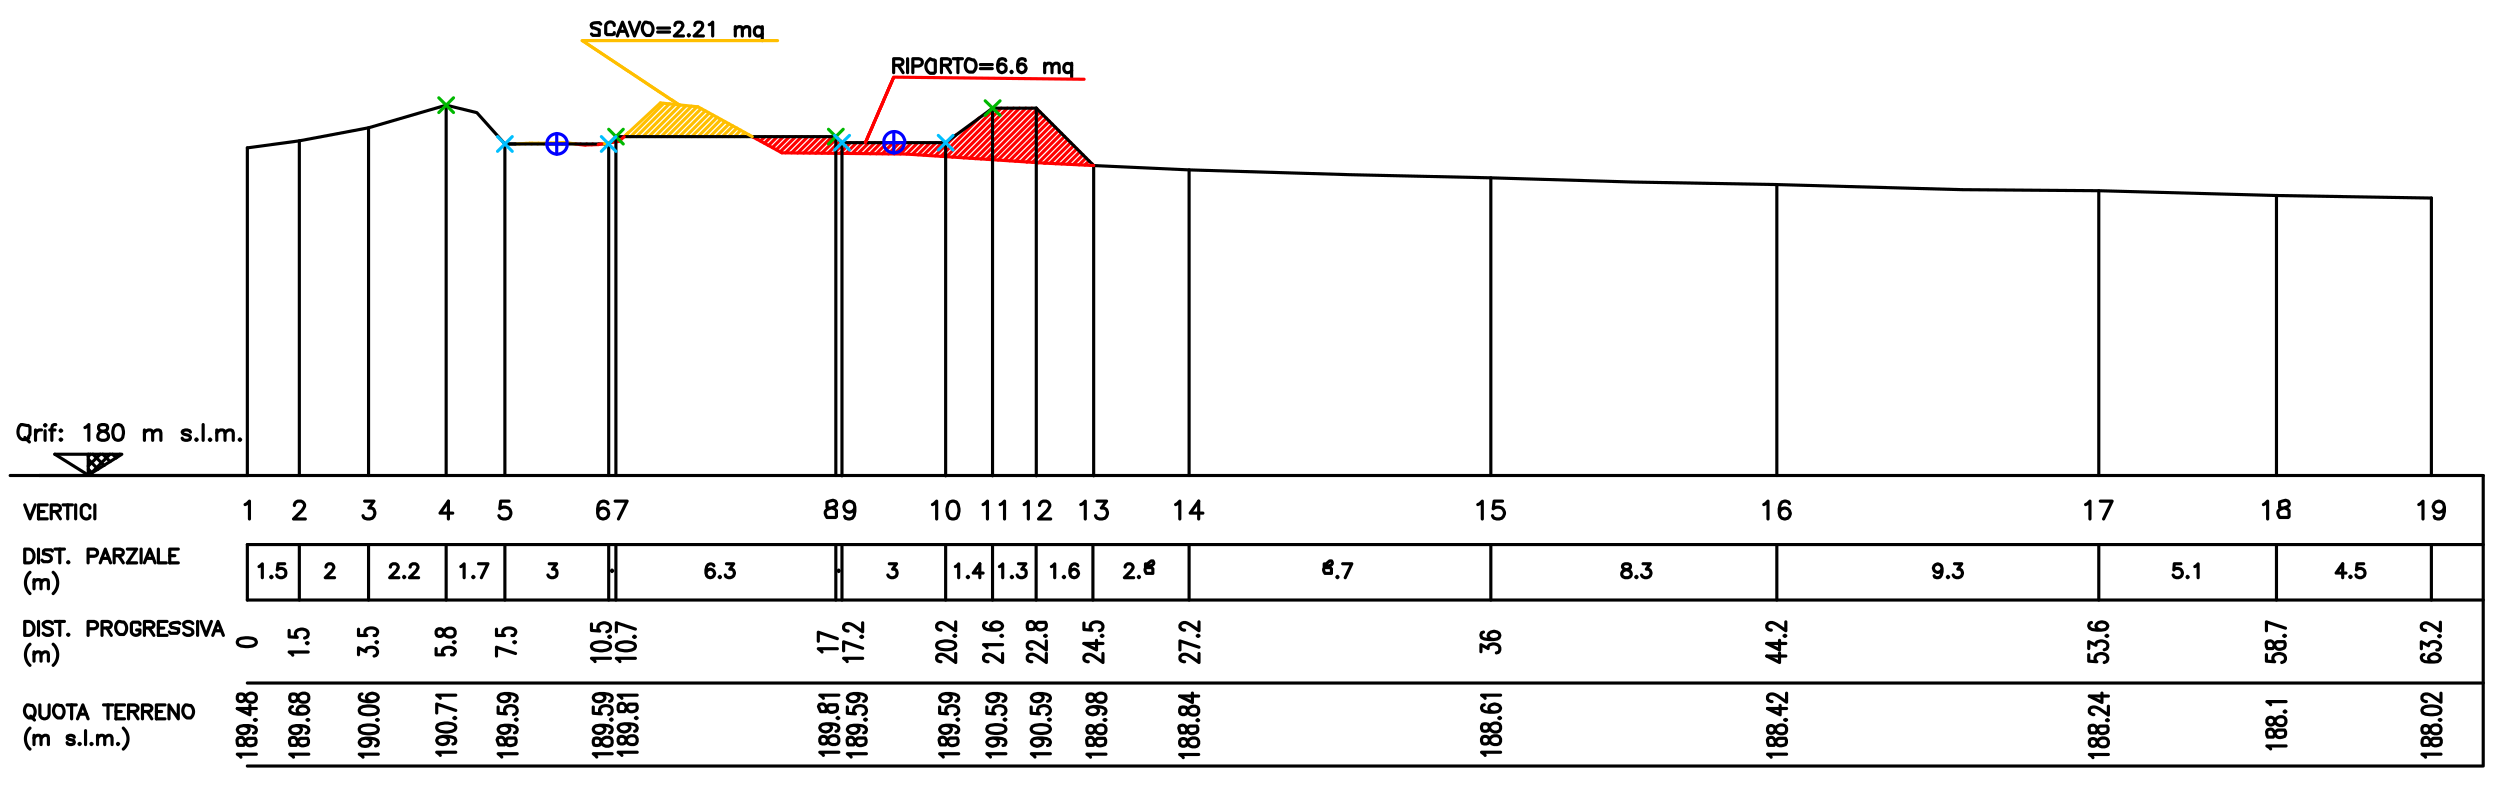 <svg xmlns="http://www.w3.org/2000/svg" viewBox="0 0 166.87 52.54"><defs><style>.a,.b,.c,.d,.e,.f{fill:none;stroke-linecap:round;stroke-linejoin:round;stroke-width:0.21px;}.a{stroke:#000;}.b{stroke:#ffbf00;}.c{stroke:red;}.d{stroke:#00b800;}.e{stroke:blue;}.f{stroke:#00bfff;}</style></defs><title>cad1.5</title><polyline class="a" points="16.36 33.68 16.48 33.62 16.65 33.45 16.65 34.64"/><line class="a" x1="16.51" y1="36.35" x2="16.51" y2="40.05"/><line class="a" x1="2.63" y1="31.74" x2="165.75" y2="31.74"/><line class="a" x1="16.51" y1="36.35" x2="165.75" y2="36.35"/><line class="a" x1="16.51" y1="40.05" x2="165.75" y2="40.05"/><line class="a" x1="16.51" y1="45.59" x2="165.75" y2="45.59"/><polyline class="a" points="16.51 51.13 165.75 51.13 165.75 31.74"/><line class="a" x1="19.98" y1="36.35" x2="19.98" y2="40.05"/><polyline class="a" points="17.29 37.82 17.37 37.77 17.51 37.64 17.51 38.56"/><rect class="a" x="18.08" y="38.48" width="0.07" height="0.07" transform="translate(-21.93 24.09) rotate(-45)"/><polyline class="a" points="19 37.63 18.56 37.63 18.51 38.04 18.56 37.99 18.69 37.94 18.83 37.94 18.95 37.99 19.05 38.08 19.08 38.21 19.08 38.29 19.05 38.43 18.95 38.51 18.83 38.56 18.69 38.56 18.56 38.51 18.51 38.47 18.47 38.38"/><polygon class="a" points="15.84 42.91 15.9 43.03 16.08 43.12 16.39 43.16 16.57 43.16 16.86 43.12 17.04 43.03 17.11 42.91 17.11 42.83 17.04 42.69 16.86 42.61 16.57 42.57 16.39 42.57 16.08 42.61 15.9 42.69 15.84 42.83 15.84 42.91"/><polyline class="a" points="16.08 50.54 16.02 50.46 15.84 50.34 17.11 50.34"/><path class="a" d="M15.84,49.62l.06.13.12,0h.12l.12,0,.06-.08.06-.17.06-.13.12-.09.11,0h.18l.12,0,.06,0,.06.12v.17l-.06.13c-.92.39-.45-.74-1.15-.43l-.06.12Z"/><polyline class="a" points="16.26 48.43 16.45 48.48 16.57 48.56 16.63 48.69 16.63 48.72 16.57 48.86 16.45 48.94 16.26 48.98 16.2 48.98 16.02 48.94 15.9 48.86 15.84 48.72 15.84 48.69 15.9 48.56 16.02 48.48 16.26 48.43 16.57 48.43 16.86 48.48 17.05 48.56 17.11 48.69 17.11 48.77 17.05 48.9 16.92 48.94"/><polygon class="a" points="16.98 48.05 17.04 48.09 17.11 48.05 17.04 48.02 16.98 48.05"/><polyline class="a" points="15.84 47.3 16.68 47.71 16.68 47.08"/><line class="a" x1="15.84" y1="47.29" x2="17.11" y2="47.29"/><polygon class="a" points="15.84 46.66 15.9 46.78 16.02 46.83 16.14 46.83 16.26 46.78 16.32 46.7 16.39 46.53 16.45 46.4 16.57 46.32 16.68 46.27 16.86 46.27 16.98 46.32 17.04 46.35 17.11 46.49 17.11 46.66 17.04 46.78 16.98 46.83 16.86 46.87 16.68 46.87 16.57 46.83 16.45 46.74 16.39 46.61 16.32 46.44 16.26 46.35 16.14 46.32 16.02 46.32 15.9 46.35 15.84 46.49 15.84 46.66"/><line class="a" x1="162.29" y1="31.74" x2="162.29" y2="13.22"/><line class="a" x1="151.95" y1="31.74" x2="151.95" y2="13.05"/><line class="a" x1="140.09" y1="31.74" x2="140.09" y2="12.73"/><line class="a" x1="118.6" y1="31.74" x2="118.6" y2="12.32"/><line class="a" x1="99.51" y1="31.74" x2="99.51" y2="11.87"/><line class="a" x1="79.37" y1="31.74" x2="79.37" y2="11.34"/><line class="b" x1="34.67" y1="9.61" x2="34.68" y2="9.6"/><line class="b" x1="35.07" y1="9.61" x2="35.11" y2="9.57"/><line class="b" x1="35.48" y1="9.61" x2="35.52" y2="9.56"/><line class="b" x1="35.89" y1="9.61" x2="35.94" y2="9.56"/><line class="b" x1="36.3" y1="9.61" x2="36.34" y2="9.56"/><line class="b" x1="36.71" y1="9.61" x2="36.77" y2="9.55"/><line class="b" x1="37.12" y1="9.61" x2="37.19" y2="9.54"/><line class="b" x1="37.52" y1="9.61" x2="37.62" y2="9.51"/><line class="b" x1="37.93" y1="9.61" x2="37.99" y2="9.55"/><line class="b" x1="38.34" y1="9.61" x2="38.35" y2="9.6"/><line class="b" x1="40.38" y1="9.61" x2="40.42" y2="9.57"/><line class="b" x1="41.69" y1="9.12" x2="41.93" y2="8.86"/><polyline class="b" points="42.09 9.12 44.08 7.12 44.31 6.9"/><line class="b" x1="42.49" y1="9.12" x2="44.68" y2="6.93"/><polyline class="b" points="42.91 9.12 44.08 7.94 45.05 6.97"/><line class="b" x1="43.31" y1="9.12" x2="45.41" y2="7.02"/><polyline class="b" points="43.73 9.12 44.08 8.76 45.79 7.06"/><line class="b" x1="44.13" y1="9.12" x2="46.16" y2="7.09"/><line class="b" x1="44.53" y1="9.12" x2="46.52" y2="7.13"/><line class="b" x1="44.95" y1="9.12" x2="46.8" y2="7.25"/><line class="b" x1="45.35" y1="9.12" x2="47.07" y2="7.4"/><line class="b" x1="45.77" y1="9.12" x2="47.33" y2="7.55"/><line class="b" x1="46.17" y1="9.12" x2="47.6" y2="7.69"/><line class="b" x1="46.59" y1="9.12" x2="47.87" y2="7.83"/><line class="b" x1="46.99" y1="9.12" x2="48.12" y2="7.97"/><line class="b" x1="47.39" y1="9.12" x2="48.39" y2="8.12"/><line class="b" x1="47.81" y1="9.12" x2="48.66" y2="8.27"/><line class="b" x1="48.21" y1="9.12" x2="48.92" y2="8.41"/><line class="b" x1="48.62" y1="9.12" x2="49.19" y2="8.55"/><line class="b" x1="49.03" y1="9.12" x2="49.44" y2="8.69"/><line class="b" x1="49.43" y1="9.12" x2="49.71" y2="8.84"/><line class="b" x1="49.85" y1="9.12" x2="49.98" y2="8.99"/><line class="c" x1="38.71" y1="9.65" x2="38.75" y2="9.61"/><line class="c" x1="39.07" y1="9.68" x2="39.16" y2="9.61"/><line class="c" x1="39.5" y1="9.66" x2="39.56" y2="9.61"/><line class="c" x1="39.94" y1="9.63" x2="39.97" y2="9.61"/><line class="c" x1="40.89" y1="9.5" x2="41.27" y2="9.12"/><line class="c" x1="50.24" y1="9.13" x2="50.25" y2="9.12"/><line class="c" x1="50.51" y1="9.27" x2="50.66" y2="9.12"/><line class="c" x1="50.76" y1="9.41" x2="51.07" y2="9.12"/><line class="c" x1="51.03" y1="9.56" x2="51.47" y2="9.12"/><line class="c" x1="51.3" y1="9.71" x2="51.88" y2="9.12"/><line class="c" x1="51.56" y1="9.85" x2="52.29" y2="9.12"/><line class="c" x1="51.82" y1="9.99" x2="52.7" y2="9.12"/><line class="c" x1="52.08" y1="10.13" x2="53.11" y2="9.12"/><line class="c" x1="52.43" y1="10.2" x2="53.51" y2="9.12"/><line class="c" x1="52.84" y1="10.2" x2="53.92" y2="9.12"/><line class="c" x1="53.24" y1="10.21" x2="54.33" y2="9.12"/><line class="c" x1="53.64" y1="10.21" x2="54.74" y2="9.12"/><line class="c" x1="54.05" y1="10.21" x2="55.15" y2="9.12"/><line class="c" x1="54.45" y1="10.22" x2="55.55" y2="9.12"/><line class="c" x1="54.85" y1="10.22" x2="55.88" y2="9.21"/><line class="c" x1="55.27" y1="10.22" x2="56.09" y2="9.4"/><line class="c" x1="55.67" y1="10.23" x2="56.37" y2="9.52"/><line class="c" x1="56.07" y1="10.23" x2="56.77" y2="9.52"/><line class="c" x1="56.48" y1="10.23" x2="57.18" y2="9.52"/><line class="c" x1="56.88" y1="10.24" x2="57.59" y2="9.52"/><line class="c" x1="57.28" y1="10.24" x2="58" y2="9.52"/><line class="c" x1="57.69" y1="10.24" x2="58.41" y2="9.52"/><line class="c" x1="58.09" y1="10.26" x2="58.81" y2="9.52"/><line class="c" x1="58.49" y1="10.26" x2="59.22" y2="9.52"/><line class="c" x1="58.89" y1="10.26" x2="59.63" y2="9.52"/><line class="c" x1="59.3" y1="10.27" x2="60.04" y2="9.52"/><line class="c" x1="59.7" y1="10.27" x2="60.45" y2="9.52"/><line class="c" x1="60.1" y1="10.27" x2="60.85" y2="9.52"/><line class="c" x1="60.51" y1="10.28" x2="61.26" y2="9.52"/><line class="c" x1="60.89" y1="10.31" x2="61.67" y2="9.52"/><line class="c" x1="61.28" y1="10.33" x2="62.08" y2="9.52"/><line class="c" x1="61.65" y1="10.35" x2="62.48" y2="9.52"/><line class="c" x1="62.03" y1="10.38" x2="62.89" y2="9.52"/><line class="c" x1="62.42" y1="10.4" x2="63.8" y2="9.02"/><line class="c" x1="62.8" y1="10.44" x2="65.35" y2="7.88"/><line class="c" x1="63.18" y1="10.46" x2="66.43" y2="7.22"/><line class="c" x1="63.57" y1="10.49" x2="66.83" y2="7.22"/><line class="c" x1="63.95" y1="10.51" x2="67.24" y2="7.22"/><line class="c" x1="64.33" y1="10.54" x2="67.65" y2="7.22"/><line class="c" x1="64.72" y1="10.56" x2="68.05" y2="7.22"/><line class="c" x1="65.1" y1="10.59" x2="68.47" y2="7.22"/><line class="c" x1="65.48" y1="10.61" x2="68.87" y2="7.22"/><line class="c" x1="65.87" y1="10.63" x2="69.23" y2="7.28"/><line class="c" x1="66.25" y1="10.66" x2="69.43" y2="7.48"/><line class="c" x1="66.62" y1="10.68" x2="69.63" y2="7.68"/><line class="c" x1="67.02" y1="10.71" x2="69.84" y2="7.89"/><line class="c" x1="67.39" y1="10.73" x2="70.04" y2="8.09"/><line class="c" x1="67.77" y1="10.76" x2="70.25" y2="8.29"/><line class="c" x1="68.16" y1="10.78" x2="70.45" y2="8.5"/><line class="c" x1="68.54" y1="10.82" x2="70.65" y2="8.71"/><line class="c" x1="68.92" y1="10.84" x2="70.86" y2="8.9"/><line class="c" x1="69.31" y1="10.87" x2="71.06" y2="9.11"/><line class="c" x1="69.69" y1="10.89" x2="71.26" y2="9.32"/><line class="c" x1="70.08" y1="10.9" x2="71.47" y2="9.52"/><line class="c" x1="70.47" y1="10.93" x2="71.67" y2="9.72"/><line class="c" x1="70.86" y1="10.94" x2="71.88" y2="9.93"/><line class="c" x1="71.25" y1="10.96" x2="72.08" y2="10.13"/><line class="c" x1="71.64" y1="10.98" x2="72.29" y2="10.33"/><line class="c" x1="72.03" y1="11" x2="72.49" y2="10.54"/><line class="c" x1="72.41" y1="11.01" x2="72.69" y2="10.74"/><line class="c" x1="72.8" y1="11.04" x2="72.9" y2="10.94"/><line class="c" x1="40.7" y1="9.52" x2="41.32" y2="9.44"/><line class="b" x1="41.66" y1="9.12" x2="44.08" y2="6.87"/><polyline class="c" points="52.19 10.2 60.42 10.28 69.78 10.89"/><polyline class="a" points="73 11.05 79.37 11.34 90.08 11.66 99.51 11.87 108.97 12.15 118.6 12.32 130.97 12.66 140.09 12.73 151.95 13.05 162.29 13.22"/><line class="a" x1="16.51" y1="31.74" x2="16.51" y2="9.87"/><line class="a" x1="33.7" y1="31.74" x2="33.7" y2="9.61"/><line class="a" x1="29.78" y1="31.74" x2="29.78" y2="7.02"/><line class="a" x1="24.6" y1="31.74" x2="24.6" y2="8.53"/><polyline class="a" points="19.98 31.74 19.98 9.4 16.51 9.87"/><polyline class="a" points="19.98 9.4 24.6 8.53 29.78 7.02 31.83 7.52 33.7 9.61"/><polyline class="b" points="35.36 9.56 36.42 9.56 37.69 9.51 38.43 9.61"/><line class="b" x1="34.4" y1="9.61" x2="35.36" y2="9.56"/><polyline class="c" points="38.43 9.61 38.96 9.68 39.93 9.65"/><line class="b" x1="44.08" y1="6.87" x2="46.58" y2="7.13"/><line class="c" x1="50.21" y1="9.12" x2="52.19" y2="10.2"/><polyline class="a" points="19.65 33.74 19.65 33.68 19.7 33.57 19.76 33.51 19.87 33.45 20.1 33.45 20.21 33.51 20.27 33.57 20.33 33.68 20.33 33.79 20.27 33.91 20.16 34.08 19.59 34.64 20.38 34.64"/><polyline class="a" points="24.34 33.45 24.96 33.45 24.62 33.91 24.79 33.91 24.91 33.96 24.96 34.02 25.02 34.19 25.02 34.3 24.96 34.47 24.85 34.59 24.68 34.64 24.51 34.64 24.34 34.59 24.27 34.53 24.23 34.42"/><polyline class="a" points="29.93 33.45 29.37 34.25 30.22 34.25"/><line class="a" x1="29.93" y1="33.45" x2="29.93" y2="34.64"/><polyline class="a" points="33.98 33.45 33.42 33.45 33.36 33.96 33.42 33.91 33.59 33.85 33.76 33.85 33.93 33.91 34.04 34.02 34.1 34.19 34.1 34.3 34.04 34.47 33.93 34.59 33.76 34.64 33.59 34.64 33.42 34.59 33.36 34.53 33.3 34.42"/><polyline class="a" points="78.47 33.68 78.58 33.62 78.75 33.45 78.75 34.64"/><polyline class="a" points="80.01 33.45 79.44 34.25 80.29 34.25"/><line class="a" x1="80.01" y1="33.45" x2="80.01" y2="34.64"/><polyline class="a" points="98.64 33.68 98.77 33.62 98.94 33.45 98.94 34.64"/><polyline class="a" points="100.29 33.45 99.73 33.45 99.67 33.96 99.73 33.91 99.9 33.85 100.07 33.85 100.24 33.91 100.35 34.02 100.42 34.19 100.42 34.3 100.35 34.47 100.24 34.59 100.07 34.64 99.9 34.64 99.73 34.59 99.67 34.53 99.62 34.42"/><polyline class="a" points="117.73 33.68 117.84 33.62 118.01 33.45 118.01 34.64"/><polyline class="a" points="119.44 33.62 119.38 33.51 119.21 33.45 119.1 33.45 118.93 33.51 118.82 33.68 118.76 33.96 118.76 34.25 118.82 34.47 118.93 34.59 119.1 34.64 119.16 34.64 119.33 34.59 119.44 34.47 119.5 34.3 119.5 34.25 119.44 34.08 119.33 33.96 119.16 33.91 119.1 33.91 118.93 33.96 118.82 34.08 118.76 34.25"/><polyline class="a" points="139.21 33.68 139.33 33.62 139.5 33.45 139.5 34.64"/><polyline class="a" points="140.41 34.64 140.98 33.45 140.19 33.45"/><polyline class="a" points="151.08 33.68 151.19 33.62 151.36 33.45 151.36 34.64"/><path class="a" d="M152.33,33.45l-.17.06,0,.11v.12l0,.11.12.06.22,0,.17.06.12.11,0,.12v.17l0,.11-.06.06-.17,0h-.23l-.17,0c-.56-.86,1-.43.57-1.09l-.17-.06Z"/><polyline class="a" points="161.45 33.68 161.56 33.62 161.73 33.45 161.73 34.64"/><polyline class="a" points="163.16 33.85 163.1 34.02 162.99 34.13 162.82 34.19 162.76 34.19 162.59 34.13 162.48 34.02 162.41 33.85 162.41 33.79 162.48 33.62 162.59 33.51 162.76 33.45 162.82 33.45 162.99 33.51 163.1 33.62 163.16 33.85 163.16 34.13 163.1 34.42 162.99 34.59 162.82 34.64 162.7 34.64 162.53 34.59 162.48 34.47"/><line class="a" x1="33.7" y1="9.61" x2="34.4" y2="9.61"/><line class="a" x1="24.6" y1="36.35" x2="24.6" y2="40.05"/><line class="a" x1="29.78" y1="36.35" x2="29.78" y2="40.05"/><line class="a" x1="33.7" y1="36.35" x2="33.7" y2="40.05"/><line class="a" x1="79.37" y1="36.35" x2="79.37" y2="40.05"/><line class="a" x1="99.51" y1="36.35" x2="99.51" y2="40.05"/><line class="a" x1="118.6" y1="36.35" x2="118.6" y2="40.05"/><line class="a" x1="140.09" y1="36.35" x2="140.09" y2="40.05"/><line class="a" x1="151.95" y1="36.35" x2="151.95" y2="40.05"/><line class="a" x1="162.29" y1="36.35" x2="162.29" y2="40.05"/><polyline class="a" points="21.76 37.85 21.76 37.82 21.8 37.72 21.84 37.68 21.93 37.63 22.11 37.63 22.2 37.68 22.23 37.72 22.28 37.82 22.28 37.9 22.23 37.99 22.15 38.12 21.71 38.56 22.33 38.56"/><polyline class="a" points="26.06 37.85 26.06 37.82 26.09 37.72 26.14 37.68 26.23 37.63 26.4 37.63 26.5 37.68 26.53 37.72 26.58 37.82 26.58 37.9 26.53 37.99 26.45 38.12 26.01 38.56 26.62 38.56"/><polygon class="a" points="26.97 38.47 26.94 38.52 26.97 38.56 27.02 38.52 26.97 38.47"/><polyline class="a" points="27.38 37.85 27.38 37.82 27.41 37.72 27.46 37.68 27.55 37.63 27.72 37.63 27.82 37.68 27.85 37.72 27.9 37.82 27.9 37.9 27.85 37.99 27.77 38.12 27.33 38.56 27.94 38.56"/><polyline class="a" points="30.76 37.82 30.84 37.77 30.98 37.64 30.98 38.56"/><polygon class="a" points="31.59 38.47 31.55 38.52 31.59 38.56 31.64 38.52 31.59 38.47"/><polyline class="a" points="32.13 38.56 32.57 37.63 31.94 37.63"/><path class="a" d="M88.52,37.64l-.13,0,0,.08v.09l0,.08.08,0,.18,0,.14,0,.08.08,0,.09v.13l0,.08,0,0-.13,0h-.17l-.13,0c-.43-.65.76-.34.44-.83l-.13,0Z"/><polygon class="a" points="89.27 38.47 89.23 38.52 89.27 38.56 89.31 38.52 89.27 38.47"/><polyline class="a" points="89.79 38.56 90.23 37.63 89.62 37.63"/><polygon class="a" points="108.47 37.63 108.35 37.68 108.3 37.77 108.3 37.85 108.35 37.94 108.44 37.99 108.61 38.04 108.74 38.08 108.83 38.16 108.88 38.25 108.88 38.38 108.83 38.47 108.79 38.51 108.66 38.56 108.47 38.56 108.35 38.51 108.3 38.47 108.25 38.38 108.25 38.25 108.3 38.16 108.39 38.08 108.52 38.04 108.69 37.99 108.79 37.94 108.83 37.85 108.83 37.77 108.79 37.68 108.66 37.63 108.47 37.63"/><polygon class="a" points="109.23 38.47 109.18 38.52 109.23 38.56 109.27 38.52 109.23 38.47"/><polyline class="a" points="109.67 37.63 110.15 37.63 109.89 37.99 110.01 37.99 110.11 38.04 110.15 38.08 110.2 38.21 110.2 38.29 110.15 38.43 110.06 38.51 109.93 38.56 109.79 38.56 109.67 38.51 109.62 38.47 109.57 38.38"/><polyline class="a" points="129.63 37.94 129.58 38.08 129.49 38.16 129.36 38.21 129.32 38.21 129.19 38.16 129.1 38.08 129.05 37.94 129.05 37.9 129.1 37.77 129.19 37.69 129.32 37.64 129.36 37.64 129.49 37.69 129.58 37.77 129.63 37.94 129.63 38.16 129.58 38.38 129.49 38.52 129.36 38.56 129.27 38.56 129.14 38.52 129.1 38.43"/><polygon class="a" points="130.02 38.47 129.98 38.52 130.02 38.56 130.07 38.52 130.02 38.47"/><polyline class="a" points="130.46 37.63 130.94 37.63 130.68 37.99 130.81 37.99 130.9 38.04 130.94 38.08 130.99 38.21 130.99 38.29 130.94 38.43 130.86 38.51 130.72 38.56 130.59 38.56 130.46 38.51 130.42 38.47 130.37 38.38"/><polyline class="a" points="145.57 37.63 145.13 37.63 145.1 38.04 145.13 37.99 145.27 37.94 145.4 37.94 145.54 37.99 145.62 38.08 145.67 38.21 145.67 38.29 145.62 38.43 145.54 38.51 145.4 38.56 145.27 38.56 145.13 38.51 145.1 38.47 145.05 38.38"/><polygon class="a" points="146.01 38.47 145.98 38.52 146.01 38.56 146.06 38.52 146.01 38.47"/><polyline class="a" points="146.5 37.82 146.59 37.77 146.72 37.64 146.72 38.56"/><polyline class="a" points="156.37 37.63 155.93 38.25 156.59 38.25"/><line class="a" x1="156.37" y1="37.64" x2="156.37" y2="38.56"/><rect class="a" x="156.86" y="38.48" width="0.07" height="0.07" transform="translate(18.71 122.21) rotate(-45)"/><polyline class="a" points="157.77 37.63 157.33 37.63 157.29 38.04 157.33 37.99 157.47 37.94 157.6 37.94 157.72 37.99 157.82 38.08 157.86 38.21 157.86 38.29 157.82 38.43 157.72 38.51 157.6 38.56 157.47 38.56 157.33 38.51 157.29 38.47 157.25 38.38"/><polyline class="a" points="19.54 43.73 19.48 43.64 19.3 43.52 20.57 43.52"/><polygon class="a" points="20.45 42.92 20.51 42.97 20.57 42.92 20.51 42.89 20.45 42.92"/><polyline class="a" points="19.3 42.08 19.3 42.51 19.84 42.54 19.78 42.51 19.72 42.37 19.72 42.25 19.78 42.12 19.9 42.04 20.09 41.99 20.21 41.99 20.39 42.04 20.51 42.12 20.57 42.25 20.57 42.37 20.51 42.51 20.45 42.54 20.33 42.59"/><polyline class="a" points="23.93 43.7 23.93 43.24 24.42 43.5 24.42 43.38 24.48 43.29 24.54 43.24 24.73 43.2 24.85 43.2 25.03 43.24 25.14 43.33 25.2 43.46 25.2 43.58 25.14 43.7 25.09 43.75 24.97 43.79"/><polygon class="a" points="25.09 42.86 25.14 42.91 25.2 42.86 25.14 42.83 25.09 42.86"/><path class="a" d="M23.93,42v.42l.55,0-.06,0c-.41-.72,1.24-.64.67,0l-.12,0"/><path class="a" d="M29.11,43.29v.42l.54,0-.06,0c-.42-.75,1.29-.6.67,0l-.12,0"/><polygon class="a" points="30.26 42.86 30.32 42.91 30.38 42.86 30.32 42.83 30.26 42.86"/><polygon class="a" points="29.11 42.31 29.17 42.43 29.29 42.48 29.41 42.48 29.52 42.43 29.59 42.36 29.65 42.19 29.71 42.06 29.83 41.97 29.95 41.93 30.14 41.93 30.26 41.97 30.32 42.02 30.38 42.14 30.38 42.31 30.32 42.43 30.26 42.48 30.14 42.52 29.95 42.52 29.83 42.48 29.71 42.4 29.65 42.27 29.59 42.1 29.52 42.02 29.41 41.97 29.29 41.97 29.17 42.02 29.11 42.14 29.11 42.31"/><polyline class="a" points="34.41 43.62 33.14 43.2 33.14 43.79"/><polygon class="a" points="34.29 42.86 34.35 42.91 34.41 42.86 34.35 42.83 34.29 42.86"/><path class="a" d="M33.14,42v.42l.54,0-.06,0c-.42-.75,1.29-.6.67,0l-.12,0"/><polyline class="a" points="98.85 43.5 98.85 43.03 99.33 43.29 99.33 43.16 99.39 43.07 99.45 43.03 99.63 42.98 99.76 42.98 99.94 43.03 100.06 43.12 100.11 43.24 100.11 43.38 100.06 43.5 100 43.55 99.88 43.58"/><polyline class="a" points="99.02 42.19 98.9 42.23 98.85 42.36 98.85 42.43 98.9 42.57 99.08 42.65 99.39 42.69 99.69 42.69 99.94 42.65 100.06 42.57 100.11 42.43 100.11 42.4 100.06 42.27 99.94 42.19 99.76 42.14 99.69 42.14 99.51 42.19 99.39 42.27 99.33 42.4 99.33 42.43 99.39 42.57 99.51 42.65 99.69 42.69"/><polyline class="a" points="117.93 43.79 118.78 44.22 118.78 43.58"/><line class="a" x1="117.93" y1="43.79" x2="119.2" y2="43.79"/><polyline class="a" points="117.93 42.95 118.78 43.38 118.78 42.74"/><line class="a" x1="117.93" y1="42.95" x2="119.2" y2="42.95"/><polygon class="a" points="119.08 42.44 119.14 42.48 119.2 42.44 119.14 42.4 119.08 42.44"/><polyline class="a" points="118.23 42.06 118.17 42.06 118.05 42.02 117.99 41.97 117.93 41.88 117.93 41.73 117.99 41.64 118.05 41.59 118.17 41.55 118.29 41.55 118.42 41.59 118.6 41.68 119.2 42.1 119.2 41.51"/><polyline class="a" points="139.42 43.7 139.42 44.13 139.96 44.17 139.9 44.13 139.84 44.01 139.84 43.88 139.9 43.75 140.02 43.67 140.2 43.62 140.32 43.62 140.51 43.67 140.63 43.75 140.69 43.88 140.69 44.01 140.63 44.13 140.57 44.17 140.45 44.22"/><polyline class="a" points="139.42 43.29 139.42 42.83 139.9 43.07 139.9 42.95 139.96 42.86 140.02 42.83 140.2 42.78 140.32 42.78 140.51 42.83 140.63 42.91 140.69 43.03 140.69 43.16 140.63 43.29 140.57 43.33 140.45 43.37"/><polygon class="a" points="140.57 42.44 140.63 42.48 140.69 42.44 140.63 42.4 140.57 42.44"/><polyline class="a" points="139.6 41.55 139.48 41.59 139.42 41.73 139.42 41.8 139.48 41.93 139.65 42.02 139.96 42.06 140.26 42.06 140.51 42.02 140.63 41.93 140.69 41.8 140.69 41.76 140.63 41.64 140.51 41.55 140.32 41.51 140.26 41.51 140.08 41.55 139.96 41.64 139.9 41.76 139.9 41.8 139.96 41.93 140.08 42.02 140.26 42.06"/><polyline class="a" points="151.28 43.7 151.28 44.13 151.83 44.17 151.77 44.13 151.71 44.01 151.71 43.88 151.77 43.75 151.89 43.67 152.06 43.62 152.18 43.62 152.37 43.67 152.49 43.75 152.55 43.88 152.55 44.01 152.49 44.13 152.43 44.17 152.3 44.22"/><path class="a" d="M151.28,43.16l.06.13.12,0h.12l.12,0,.06-.08.06-.17.06-.12.11-.09.12,0h.18l.12,0,.06,0,.06.12v.17l-.06.13c-.89.42-.44-.71-1.15-.43l-.06.12Z"/><polygon class="a" points="152.43 42.44 152.49 42.48 152.55 42.44 152.49 42.4 152.43 42.44"/><polyline class="a" points="152.55 41.93 151.28 41.51 151.28 42.1"/><polyline class="a" points="161.79 43.69 161.68 43.73 161.62 43.85 161.62 43.94 161.68 44.07 161.85 44.16 162.16 44.19 162.46 44.19 162.71 44.16 162.83 44.07 162.89 43.94 162.89 43.9 162.83 43.78 162.71 43.69 162.53 43.64 162.46 43.64 162.28 43.69 162.16 43.78 162.1 43.9 162.1 43.94 162.16 44.07 162.28 44.16 162.46 44.19"/><path class="a" d="M161.62,43.3v-.46l.48.26V43c.21-.4,1.16-.07.67.38l-.12,0"/><polygon class="a" points="162.77 42.46 162.83 42.51 162.89 42.46 162.83 42.42 162.77 42.46"/><polyline class="a" points="161.91 42.08 161.85 42.08 161.74 42.04 161.68 41.99 161.62 41.91 161.62 41.74 161.68 41.65 161.74 41.62 161.85 41.57 161.97 41.57 162.1 41.62 162.28 41.7 162.89 42.12 162.89 41.53"/><polyline class="a" points="19.59 50.54 19.52 50.46 19.34 50.34 20.61 50.34"/><path class="a" d="M19.34,49.62l.06.13.12,0h.12l.12,0,.06-.08.06-.17.06-.13.11-.09.12,0h.18l.12,0,.06,0,.06.12v.17l-.06.13c-.92.4-.44-.74-1.15-.43l-.06.12Z"/><polyline class="a" points="19.77 48.43 19.95 48.48 20.06 48.56 20.12 48.69 20.12 48.72 20.06 48.86 19.95 48.94 19.77 48.98 19.71 48.98 19.52 48.94 19.4 48.86 19.34 48.72 19.34 48.69 19.4 48.56 19.52 48.48 19.77 48.43 20.06 48.43 20.37 48.48 20.55 48.56 20.61 48.69 20.61 48.77 20.55 48.9 20.43 48.94"/><polygon class="a" points="20.49 48.05 20.55 48.09 20.61 48.05 20.55 48.02 20.49 48.05"/><polyline class="a" points="19.52 47.16 19.4 47.21 19.34 47.33 19.34 47.42 19.4 47.54 19.59 47.63 19.89 47.67 20.18 47.67 20.43 47.63 20.55 47.54 20.61 47.42 20.61 47.38 20.55 47.25 20.43 47.16 20.24 47.12 20.18 47.12 20 47.16 19.89 47.25 19.83 47.38 19.83 47.42 19.89 47.54 20 47.63 20.18 47.67"/><polygon class="a" points="19.34 46.66 19.4 46.78 19.52 46.83 19.64 46.83 19.77 46.78 19.83 46.7 19.89 46.53 19.95 46.4 20.06 46.32 20.18 46.27 20.37 46.27 20.49 46.32 20.55 46.35 20.61 46.49 20.61 46.66 20.55 46.78 20.49 46.83 20.37 46.87 20.18 46.87 20.06 46.83 19.95 46.74 19.89 46.61 19.83 46.44 19.77 46.35 19.64 46.32 19.52 46.32 19.4 46.35 19.34 46.49 19.34 46.66"/><polyline class="a" points="24.23 50.54 24.16 50.46 23.98 50.34 25.25 50.34"/><polyline class="a" points="24.41 49.27 24.58 49.32 24.7 49.41 24.76 49.53 24.76 49.58 24.7 49.7 24.58 49.79 24.41 49.82 24.35 49.82 24.16 49.79 24.04 49.7 23.98 49.58 23.98 49.53 24.04 49.41 24.16 49.32 24.41 49.27 24.7 49.27 25.01 49.32 25.19 49.41 25.25 49.53 25.25 49.62 25.19 49.75 25.07 49.79"/><polygon class="a" points="23.98 48.72 24.04 48.86 24.23 48.94 24.52 48.98 24.7 48.98 25.01 48.94 25.19 48.86 25.25 48.72 25.25 48.64 25.19 48.52 25.01 48.43 24.7 48.39 24.52 48.39 24.23 48.43 24.04 48.52 23.98 48.64 23.98 48.72"/><polygon class="a" points="25.13 48.05 25.19 48.09 25.25 48.05 25.19 48.02 25.13 48.05"/><polygon class="a" points="23.98 47.45 24.04 47.59 24.23 47.67 24.52 47.71 24.7 47.71 25.01 47.67 25.19 47.59 25.25 47.45 25.25 47.38 25.19 47.25 25.01 47.16 24.7 47.12 24.52 47.12 24.23 47.16 24.04 47.25 23.98 47.38 23.98 47.45"/><polyline class="a" points="24.16 46.32 24.04 46.35 23.98 46.49 23.98 46.57 24.04 46.7 24.23 46.78 24.52 46.83 24.82 46.83 25.07 46.78 25.19 46.7 25.25 46.57 25.25 46.53 25.19 46.4 25.07 46.32 24.88 46.27 24.82 46.27 24.64 46.32 24.52 46.4 24.46 46.53 24.46 46.57 24.52 46.7 24.64 46.78 24.82 46.83"/><polyline class="a" points="29.39 50.42 29.33 50.34 29.15 50.21 30.42 50.21"/><polyline class="a" points="29.57 49.15 29.76 49.2 29.88 49.27 29.94 49.41 29.94 49.44 29.88 49.58 29.76 49.66 29.57 49.7 29.51 49.7 29.33 49.66 29.21 49.58 29.15 49.44 29.15 49.41 29.21 49.27 29.33 49.2 29.57 49.15 29.88 49.15 30.17 49.2 30.36 49.27 30.42 49.41 30.42 49.49 30.36 49.62 30.23 49.66"/><polygon class="a" points="29.15 48.6 29.21 48.72 29.39 48.81 29.7 48.86 29.88 48.86 30.17 48.81 30.36 48.72 30.42 48.6 30.42 48.52 30.36 48.39 30.17 48.31 29.88 48.26 29.7 48.26 29.39 48.31 29.21 48.39 29.15 48.52 29.15 48.6"/><polygon class="a" points="30.29 47.93 30.36 47.97 30.42 47.93 30.36 47.88 30.29 47.93"/><polyline class="a" points="30.42 47.42 29.15 46.99 29.15 47.59"/><polyline class="a" points="29.39 46.61 29.33 46.53 29.15 46.4 30.42 46.4"/><polyline class="a" points="33.49 50.53 33.43 50.45 33.25 50.31 34.52 50.31"/><path class="a" d="M33.25,49.59l.06.13.12,0h.12l.12,0,.06-.08.06-.17,0-.12.12-.09.12,0h.18l.12,0,.06,0,.06.13v.16l-.06.13c-.93.41-.42-.71-1.15-.43l-.06.13Z"/><polyline class="a" points="33.68 48.41 33.85 48.45 33.97 48.54 34.03 48.66 34.03 48.71 33.97 48.83 33.85 48.92 33.68 48.96 33.62 48.96 33.43 48.92 33.31 48.83 33.25 48.71 33.25 48.66 33.31 48.54 33.43 48.45 33.68 48.41 33.97 48.41 34.27 48.45 34.46 48.54 34.52 48.66 34.52 48.75 34.46 48.88 34.34 48.92"/><polygon class="a" points="34.4 48.03 34.46 48.08 34.52 48.03 34.46 47.99 34.4 48.03"/><polyline class="a" points="33.25 47.19 33.25 47.61 33.8 47.65 33.74 47.61 33.68 47.48 33.68 47.36 33.74 47.22 33.85 47.14 34.03 47.1 34.15 47.1 34.34 47.14 34.46 47.22 34.52 47.36 34.52 47.48 34.46 47.61 34.4 47.65 34.28 47.7"/><polyline class="a" points="33.68 46.29 33.85 46.34 33.97 46.43 34.03 46.55 34.03 46.59 33.97 46.72 33.85 46.81 33.68 46.84 33.62 46.84 33.43 46.81 33.31 46.72 33.25 46.59 33.25 46.55 33.31 46.43 33.43 46.34 33.68 46.29 33.97 46.29 34.27 46.34 34.46 46.43 34.52 46.55 34.52 46.64 34.46 46.76 34.34 46.81"/><polyline class="a" points="78.98 50.57 78.92 50.48 78.74 50.36 80.01 50.36"/><polygon class="a" points="78.74 49.64 78.8 49.76 78.92 49.81 79.04 49.81 79.17 49.76 79.23 49.68 79.29 49.51 79.35 49.38 79.47 49.3 79.59 49.26 79.77 49.26 79.89 49.3 79.95 49.35 80.01 49.47 80.01 49.64 79.95 49.76 79.89 49.81 79.77 49.85 79.59 49.85 79.47 49.81 79.35 49.73 79.29 49.59 79.23 49.43 79.17 49.35 79.04 49.3 78.92 49.3 78.8 49.35 78.74 49.47 78.74 49.64"/><path class="a" d="M78.74,48.8l.06.12.12,0H79l.12,0,.06-.08.06-.17.06-.12.12-.09.12,0h.17l.12,0,.06,0,.06.13v.17l-.06.12c-.9.42-.44-.71-1.15-.43l-.06.13Z"/><polygon class="a" points="79.89 48.08 79.95 48.11 80.01 48.08 79.95 48.03 79.89 48.08"/><polygon class="a" points="78.74 47.53 78.8 47.65 78.92 47.7 79.04 47.7 79.17 47.65 79.23 47.56 79.29 47.39 79.35 47.27 79.47 47.19 79.59 47.14 79.77 47.14 79.89 47.19 79.95 47.22 80.01 47.36 80.01 47.53 79.95 47.65 79.89 47.7 79.77 47.73 79.59 47.73 79.47 47.7 79.35 47.61 79.29 47.48 79.23 47.31 79.17 47.22 79.04 47.19 78.92 47.19 78.8 47.22 78.74 47.36 78.74 47.53"/><polyline class="a" points="78.74 46.47 79.59 46.89 79.59 46.26"/><line class="a" x1="78.74" y1="46.46" x2="80.01" y2="46.46"/><polyline class="a" points="99.13 50.42 99.07 50.34 98.89 50.21 100.16 50.21"/><polygon class="a" points="98.89 49.49 98.95 49.62 99.07 49.66 99.19 49.66 99.32 49.62 99.38 49.53 99.43 49.36 99.49 49.24 99.61 49.15 99.73 49.11 99.92 49.11 100.04 49.15 100.1 49.2 100.16 49.32 100.16 49.49 100.1 49.62 100.04 49.66 99.92 49.7 99.73 49.7 99.61 49.66 99.49 49.58 99.43 49.44 99.38 49.27 99.32 49.2 99.19 49.15 99.07 49.15 98.95 49.2 98.89 49.32 98.89 49.49"/><polygon class="a" points="98.89 48.64 98.95 48.77 99.07 48.81 99.19 48.81 99.32 48.77 99.38 48.69 99.43 48.52 99.49 48.39 99.61 48.31 99.73 48.26 99.92 48.26 100.04 48.31 100.1 48.34 100.16 48.48 100.16 48.64 100.1 48.77 100.04 48.81 99.92 48.86 99.73 48.86 99.61 48.81 99.49 48.72 99.43 48.6 99.38 48.43 99.32 48.34 99.19 48.31 99.07 48.31 98.95 48.34 98.89 48.48 98.89 48.64"/><polygon class="a" points="100.04 47.93 100.1 47.97 100.16 47.93 100.1 47.88 100.04 47.93"/><polyline class="a" points="99.07 47.04 98.95 47.08 98.89 47.21 98.89 47.29 98.95 47.42 99.13 47.5 99.43 47.54 99.73 47.54 99.98 47.5 100.1 47.42 100.16 47.29 100.16 47.25 100.1 47.12 99.98 47.04 99.79 46.99 99.73 46.99 99.55 47.04 99.43 47.12 99.38 47.25 99.38 47.29 99.43 47.42 99.55 47.5 99.73 47.54"/><polyline class="a" points="99.13 46.61 99.07 46.53 98.89 46.4 100.16 46.4"/><polyline class="a" points="118.22 50.54 118.16 50.46 117.98 50.34 119.25 50.34"/><path class="a" d="M118,49.62l.06.13.12,0h.12l.11,0,.06-.08.06-.17.06-.13.12-.09.12,0H119l.12,0,.06,0,.06.12v.17l-.06.13c-.94.39-.47-.74-1.15-.43l-.06.12Z"/><polygon class="a" points="117.98 48.77 118.04 48.9 118.16 48.94 118.28 48.94 118.39 48.9 118.45 48.81 118.51 48.64 118.57 48.52 118.7 48.43 118.82 48.39 119 48.39 119.12 48.43 119.19 48.48 119.25 48.6 119.25 48.77 119.19 48.9 119.12 48.94 119 48.98 118.82 48.98 118.7 48.94 118.57 48.86 118.51 48.72 118.45 48.56 118.39 48.48 118.28 48.43 118.16 48.43 118.04 48.48 117.98 48.6 117.98 48.77"/><polygon class="a" points="119.12 48.05 119.19 48.09 119.25 48.05 119.19 48.02 119.12 48.05"/><polyline class="a" points="117.98 47.3 118.82 47.71 118.82 47.08"/><line class="a" x1="117.98" y1="47.29" x2="119.25" y2="47.29"/><polyline class="a" points="118.28 46.83 118.22 46.83 118.1 46.78 118.04 46.75 117.98 46.66 117.98 46.49 118.04 46.4 118.1 46.35 118.22 46.32 118.33 46.32 118.45 46.35 118.64 46.44 119.25 46.87 119.25 46.27"/><polyline class="a" points="139.7 50.57 139.64 50.48 139.46 50.36 140.73 50.36"/><polygon class="a" points="139.46 49.64 139.52 49.76 139.64 49.81 139.76 49.81 139.88 49.76 139.94 49.68 140.01 49.51 140.07 49.38 140.18 49.3 140.3 49.26 140.48 49.26 140.6 49.3 140.67 49.35 140.73 49.47 140.73 49.64 140.67 49.76 140.6 49.81 140.48 49.85 140.3 49.85 140.18 49.81 140.07 49.73 140.01 49.59 139.94 49.43 139.88 49.35 139.76 49.3 139.64 49.3 139.52 49.35 139.46 49.47 139.46 49.64"/><path class="a" d="M139.46,48.8l.06.12.12,0h.12l.12,0,.06-.08.06-.17.06-.12.11-.09.12,0h.18l.12,0,.06,0,.06.13v.17l-.06.12c-.91.42-.43-.71-1.15-.43l-.06.13Z"/><polygon class="a" points="140.6 48.08 140.67 48.11 140.73 48.08 140.67 48.03 140.6 48.08"/><polyline class="a" points="139.76 47.7 139.7 47.7 139.58 47.65 139.52 47.61 139.46 47.53 139.46 47.36 139.52 47.27 139.58 47.22 139.7 47.19 139.82 47.19 139.94 47.22 140.13 47.31 140.73 47.73 140.73 47.14"/><polyline class="a" points="139.46 46.47 140.3 46.89 140.3 46.26"/><line class="a" x1="139.46" y1="46.46" x2="140.73" y2="46.46"/><polyline class="a" points="151.56 49.99 151.5 49.91 151.31 49.79 152.59 49.79"/><path class="a" d="M151.31,49.07l.06.13.12,0h.12l.12,0,.06-.08.06-.17.06-.13.12-.09.12,0h.18l.11,0,.06,0,.06.12v.17l-.06.13c-.92.39-.45-.74-1.15-.43l-.06.12Z"/><polygon class="a" points="151.31 48.22 151.38 48.34 151.5 48.39 151.62 48.39 151.74 48.34 151.8 48.26 151.86 48.09 151.93 47.97 152.05 47.88 152.17 47.84 152.35 47.84 152.46 47.88 152.52 47.93 152.58 48.05 152.58 48.22 152.52 48.34 152.46 48.39 152.35 48.43 152.17 48.43 152.05 48.39 151.93 48.31 151.86 48.17 151.8 48.02 151.74 47.93 151.62 47.88 151.5 47.88 151.38 47.93 151.31 48.05 151.31 48.22"/><polygon class="a" points="152.46 47.5 152.52 47.54 152.58 47.5 152.52 47.45 152.46 47.5"/><polyline class="a" points="151.56 47.04 151.5 46.95 151.31 46.83 152.59 46.83"/><polyline class="a" points="161.9 50.54 161.84 50.46 161.66 50.34 162.93 50.34"/><path class="a" d="M161.66,49.62l.06.13.12,0H162l.12,0,.06-.08.06-.17.06-.13.11-.09.12,0h.18l.12,0,.06,0,.06.12v.17l-.06.13c-.92.4-.45-.74-1.15-.43l-.06.12Z"/><polygon class="a" points="161.66 48.77 161.72 48.9 161.84 48.94 161.96 48.94 162.09 48.9 162.15 48.81 162.21 48.64 162.27 48.52 162.38 48.43 162.5 48.39 162.68 48.39 162.81 48.43 162.87 48.48 162.93 48.6 162.93 48.77 162.87 48.9 162.81 48.94 162.68 48.98 162.5 48.98 162.38 48.94 162.27 48.86 162.21 48.72 162.15 48.56 162.09 48.48 161.96 48.43 161.84 48.43 161.72 48.48 161.66 48.6 161.66 48.77"/><polygon class="a" points="162.81 48.05 162.87 48.09 162.93 48.05 162.87 48.02 162.81 48.05"/><polygon class="a" points="161.66 47.45 161.72 47.59 161.9 47.67 162.21 47.71 162.38 47.71 162.68 47.67 162.87 47.59 162.93 47.45 162.93 47.38 162.87 47.25 162.68 47.16 162.38 47.12 162.21 47.12 161.9 47.16 161.72 47.25 161.66 47.38 161.66 47.45"/><polyline class="a" points="161.96 46.83 161.9 46.83 161.78 46.78 161.72 46.75 161.66 46.66 161.66 46.49 161.72 46.4 161.78 46.35 161.9 46.32 162.02 46.32 162.15 46.35 162.32 46.44 162.93 46.87 162.93 46.27"/><polyline class="a" points="33.7 9.61 40.63 9.61 41.12 9.12 55.79 9.12 56.2 9.52 63.12 9.52"/><polyline class="a" points="69.17 7.22 66.25 7.22 63.12 9.52"/><line class="a" x1="69.17" y1="7.22" x2="73" y2="11.05"/><line class="a" x1="40.63" y1="9.61" x2="40.63" y2="31.74"/><line class="a" x1="41.11" y1="9.12" x2="41.11" y2="31.74"/><line class="a" x1="55.79" y1="9.12" x2="55.79" y2="31.74"/><line class="a" x1="56.2" y1="9.52" x2="56.2" y2="31.76"/><line class="a" x1="63.12" y1="9.52" x2="63.12" y2="31.76"/><line class="a" x1="66.25" y1="7.22" x2="66.25" y2="31.76"/><line class="a" x1="69.17" y1="7.22" x2="69.17" y2="31.76"/><line class="a" x1="73" y1="11.05" x2="73" y2="31.76"/><polyline class="a" points="40.58 33.62 40.52 33.51 40.34 33.45 40.23 33.45 40.06 33.51 39.94 33.68 39.89 33.96 39.89 34.25 39.94 34.47 40.06 34.59 40.23 34.64 40.28 34.64 40.45 34.59 40.58 34.47 40.63 34.3 40.63 34.25 40.58 34.08 40.45 33.96 40.28 33.91 40.23 33.91 40.06 33.96 39.94 34.08 39.89 34.25"/><polyline class="a" points="41.28 34.64 41.86 33.45 41.06 33.45"/><path class="a" d="M55.37,33.45l-.17.06,0,.11v.12l0,.11.12.06.22,0,.17.06.12.11,0,.12v.17l0,.11-.06.06-.17,0h-.23l-.17,0c-.56-.86,1-.43.57-1.09l-.17-.06Z"/><polyline class="a" points="57.06 33.85 57.01 34.02 56.89 34.13 56.72 34.19 56.67 34.19 56.5 34.13 56.38 34.02 56.33 33.85 56.33 33.79 56.38 33.62 56.5 33.51 56.67 33.45 56.72 33.45 56.89 33.51 57.01 33.62 57.06 33.85 57.06 34.13 57.01 34.42 56.89 34.59 56.72 34.64 56.61 34.64 56.44 34.59 56.38 34.47"/><polyline class="a" points="62.24 33.68 62.35 33.62 62.52 33.45 62.52 34.64"/><polygon class="a" points="63.55 33.45 63.38 33.51 63.27 33.68 63.21 33.96 63.21 34.13 63.27 34.42 63.38 34.59 63.55 34.64 63.67 34.64 63.84 34.59 63.95 34.42 64.01 34.13 64.01 33.96 63.95 33.68 63.84 33.51 63.67 33.45 63.55 33.45"/><polyline class="a" points="65.62 33.68 65.73 33.62 65.91 33.45 65.91 34.64"/><polyline class="a" points="66.76 33.68 66.88 33.62 67.05 33.45 67.05 34.64"/><polyline class="a" points="68.36 33.68 68.47 33.62 68.64 33.45 68.64 34.64"/><polyline class="a" points="69.39 33.74 69.39 33.68 69.45 33.57 69.5 33.51 69.62 33.45 69.84 33.45 69.96 33.51 70.01 33.57 70.07 33.68 70.07 33.79 70.01 33.91 69.9 34.08 69.32 34.64 70.13 34.64"/><polyline class="a" points="72.14 33.68 72.27 33.62 72.44 33.45 72.44 34.64"/><polyline class="a" points="73.23 33.45 73.86 33.45 73.51 33.91 73.68 33.91 73.79 33.96 73.86 34.02 73.92 34.19 73.92 34.3 73.86 34.47 73.75 34.59 73.57 34.64 73.4 34.64 73.23 34.59 73.17 34.53 73.12 34.42"/><line class="a" x1="40.63" y1="36.35" x2="40.63" y2="40.05"/><line class="a" x1="41.11" y1="36.35" x2="41.11" y2="40.05"/><line class="a" x1="55.79" y1="36.35" x2="55.79" y2="40.05"/><line class="a" x1="56.2" y1="36.35" x2="56.2" y2="40.05"/><line class="a" x1="63.12" y1="36.35" x2="63.12" y2="40.05"/><line class="a" x1="66.25" y1="36.35" x2="66.25" y2="40.05"/><line class="a" x1="69.16" y1="36.35" x2="69.16" y2="40.05"/><line class="a" x1="72.95" y1="36.35" x2="72.95" y2="40.05"/><polyline class="a" points="36.66 37.63 37.15 37.63 36.88 37.99 37.01 37.99 37.1 38.04 37.15 38.08 37.18 38.21 37.18 38.29 37.15 38.43 37.06 38.51 36.93 38.56 36.79 38.56 36.66 38.51 36.62 38.47 36.57 38.38"/><polygon class="a" points="40.85 38.05 40.81 38.1 40.85 38.15 40.9 38.1 40.85 38.05"/><polyline class="a" points="47.65 37.77 47.61 37.69 47.48 37.64 47.39 37.64 47.26 37.69 47.17 37.82 47.12 38.04 47.12 38.25 47.17 38.43 47.26 38.52 47.39 38.56 47.43 38.56 47.56 38.52 47.65 38.43 47.7 38.3 47.7 38.25 47.65 38.12 47.56 38.04 47.43 37.99 47.39 37.99 47.26 38.04 47.17 38.12 47.12 38.25"/><polygon class="a" points="48.05 38.47 48 38.52 48.05 38.56 48.09 38.52 48.05 38.47"/><polyline class="a" points="48.49 37.63 48.97 37.63 48.71 37.99 48.84 37.99 48.93 38.04 48.97 38.08 49.02 38.21 49.02 38.29 48.97 38.43 48.88 38.51 48.75 38.56 48.62 38.56 48.49 38.51 48.44 38.47 48.41 38.38"/><polygon class="a" points="55.98 38.05 55.94 38.1 55.98 38.15 56.02 38.1 55.98 38.05"/><polyline class="a" points="59.36 37.63 59.84 37.63 59.58 37.99 59.7 37.99 59.8 38.04 59.84 38.08 59.88 38.21 59.88 38.29 59.84 38.43 59.75 38.51 59.62 38.56 59.48 38.56 59.36 38.51 59.31 38.47 59.26 38.38"/><polyline class="a" points="63.77 37.82 63.87 37.77 63.99 37.64 63.99 38.56"/><polygon class="a" points="64.61 38.47 64.56 38.52 64.61 38.56 64.65 38.52 64.61 38.47"/><polyline class="a" points="65.4 37.63 64.96 38.25 65.62 38.25"/><line class="a" x1="65.4" y1="37.64" x2="65.4" y2="38.56"/><polyline class="a" points="66.71 37.82 66.8 37.77 66.93 37.64 66.93 38.56"/><polygon class="a" points="67.54 38.47 67.5 38.52 67.54 38.56 67.59 38.52 67.54 38.47"/><polyline class="a" points="67.98 37.63 68.47 37.63 68.2 37.99 68.33 37.99 68.42 38.04 68.47 38.08 68.5 38.21 68.5 38.29 68.47 38.43 68.38 38.51 68.25 38.56 68.11 38.56 67.98 38.51 67.94 38.47 67.89 38.38"/><polyline class="a" points="70.18 37.82 70.27 37.77 70.4 37.64 70.4 38.56"/><polygon class="a" points="71.02 38.47 70.97 38.52 71.02 38.56 71.06 38.52 71.02 38.47"/><polyline class="a" points="71.94 37.77 71.9 37.69 71.77 37.64 71.68 37.64 71.55 37.69 71.46 37.82 71.41 38.04 71.41 38.25 71.46 38.43 71.55 38.52 71.68 38.56 71.72 38.56 71.85 38.52 71.94 38.43 71.99 38.3 71.99 38.25 71.94 38.12 71.85 38.04 71.72 37.99 71.68 37.99 71.55 38.04 71.46 38.12 71.41 38.25"/><polyline class="a" points="75.1 37.85 75.1 37.82 75.14 37.72 75.19 37.68 75.27 37.63 75.45 37.63 75.54 37.68 75.58 37.72 75.63 37.82 75.63 37.9 75.58 37.99 75.49 38.12 75.05 38.56 75.67 38.56"/><polygon class="a" points="76.02 38.47 75.98 38.52 76.02 38.56 76.06 38.52 76.02 38.47"/><path class="a" d="M76.59,37.64l-.13,0,0,.08v.09l0,.08.1,0,.17,0,.14,0,.08.08,0,.09v.13l0,.08,0,0-.12,0h-.18l-.13,0c-.43-.65.76-.34.44-.83l-.12,0Z"/><polyline class="a" points="39.72 44.16 39.66 44.07 39.48 43.94 40.75 43.94"/><polygon class="a" points="39.48 43.18 39.54 43.3 39.72 43.39 40.03 43.44 40.21 43.44 40.5 43.39 40.69 43.3 40.75 43.18 40.75 43.09 40.69 42.97 40.5 42.89 40.21 42.84 40.03 42.84 39.72 42.89 39.54 42.97 39.48 43.09 39.48 43.18"/><polygon class="a" points="40.63 42.51 40.69 42.55 40.75 42.51 40.69 42.46 40.63 42.51"/><polyline class="a" points="39.48 41.65 39.48 42.08 40.03 42.12 39.97 42.08 39.91 41.96 39.91 41.82 39.97 41.7 40.09 41.62 40.27 41.57 40.39 41.57 40.56 41.62 40.69 41.7 40.75 41.82 40.75 41.96 40.69 42.08 40.63 42.12 40.5 42.17"/><polyline class="a" points="41.38 44.16 41.32 44.07 41.14 43.94 42.41 43.94"/><polygon class="a" points="41.14 43.18 41.2 43.3 41.38 43.39 41.69 43.44 41.87 43.44 42.16 43.39 42.35 43.3 42.41 43.18 42.41 43.09 42.35 42.97 42.16 42.89 41.87 42.84 41.69 42.84 41.38 42.89 41.2 42.97 41.14 43.09 41.14 43.18"/><polygon class="a" points="42.29 42.51 42.35 42.55 42.41 42.51 42.35 42.46 42.29 42.51"/><polyline class="a" points="42.41 41.99 41.14 41.57 41.14 42.17"/><polyline class="a" points="54.87 43.52 54.8 43.44 54.62 43.3 55.89 43.3"/><polyline class="a" points="55.89 42.63 54.62 42.2 54.62 42.8"/><polyline class="a" points="56.55 44.16 56.49 44.07 56.31 43.94 57.58 43.94"/><polyline class="a" points="57.58 43.27 56.31 42.84 56.31 43.44"/><polygon class="a" points="57.45 42.51 57.52 42.55 57.58 42.51 57.52 42.46 57.45 42.51"/><polyline class="a" points="56.61 42.12 56.55 42.12 56.43 42.08 56.37 42.04 56.31 41.96 56.31 41.79 56.37 41.7 56.43 41.65 56.55 41.62 56.67 41.62 56.79 41.65 56.97 41.74 57.58 42.17 57.58 41.57"/><polyline class="a" points="62.81 44.17 62.77 44.17 62.64 44.13 62.58 44.1 62.52 44.01 62.52 43.84 62.58 43.75 62.64 43.7 62.77 43.67 62.88 43.67 63 43.7 63.18 43.79 63.79 44.22 63.79 43.62"/><polygon class="a" points="62.52 43.12 62.58 43.24 62.77 43.33 63.06 43.37 63.24 43.37 63.55 43.33 63.73 43.24 63.79 43.12 63.79 43.03 63.73 42.91 63.55 42.83 63.24 42.78 63.06 42.78 62.77 42.83 62.58 42.91 62.52 43.03 62.52 43.12"/><polygon class="a" points="63.67 42.44 63.73 42.48 63.79 42.44 63.73 42.4 63.67 42.44"/><polyline class="a" points="62.81 42.06 62.77 42.06 62.64 42.02 62.58 41.97 62.52 41.88 62.52 41.73 62.58 41.64 62.64 41.59 62.77 41.55 62.88 41.55 63 41.59 63.18 41.68 63.79 42.1 63.79 41.51"/><polyline class="a" points="65.95 44.17 65.89 44.17 65.77 44.13 65.71 44.1 65.65 44.01 65.65 43.84 65.71 43.75 65.77 43.7 65.89 43.67 66.01 43.67 66.12 43.7 66.31 43.79 66.92 44.22 66.92 43.62"/><polyline class="a" points="65.89 43.24 65.83 43.16 65.65 43.03 66.92 43.03"/><polygon class="a" points="66.8 42.44 66.86 42.48 66.92 42.44 66.86 42.4 66.8 42.44"/><polyline class="a" points="65.83 41.55 65.71 41.59 65.65 41.73 65.65 41.8 65.71 41.93 65.89 42.02 66.19 42.06 66.49 42.06 66.73 42.02 66.86 41.93 66.92 41.8 66.92 41.76 66.86 41.64 66.73 41.55 66.55 41.51 66.49 41.51 66.31 41.55 66.19 41.64 66.12 41.76 66.12 41.8 66.19 41.93 66.31 42.02 66.49 42.06"/><polyline class="a" points="68.87 44.17 68.81 44.17 68.69 44.13 68.63 44.1 68.57 44.01 68.57 43.84 68.63 43.75 68.69 43.7 68.81 43.67 68.93 43.67 69.04 43.7 69.23 43.79 69.84 44.22 69.84 43.62"/><polyline class="a" points="68.87 43.33 68.81 43.33 68.69 43.29 68.63 43.24 68.57 43.16 68.57 42.98 68.63 42.91 68.69 42.86 68.81 42.83 68.93 42.83 69.04 42.86 69.23 42.95 69.84 43.38 69.84 42.78"/><polygon class="a" points="69.72 42.44 69.78 42.48 69.84 42.44 69.78 42.4 69.72 42.44"/><path class="a" d="M68.57,41.89l.06.13.12,0h.12L69,42l.06-.08.06-.17.06-.12.12-.09.12,0h.18l.12,0,.06,0,.06.13v.16l-.06.13c-.9.42-.47-.71-1.15-.43l-.06.13Z"/><polyline class="a" points="72.64 44.17 72.58 44.17 72.47 44.13 72.41 44.1 72.35 44.01 72.35 43.84 72.41 43.75 72.47 43.7 72.58 43.67 72.71 43.67 72.83 43.7 73.01 43.79 73.62 44.22 73.62 43.62"/><polyline class="a" points="72.35 42.95 73.19 43.38 73.19 42.74"/><line class="a" x1="72.35" y1="42.95" x2="73.62" y2="42.95"/><polygon class="a" points="73.5 42.44 73.56 42.48 73.62 42.44 73.56 42.4 73.5 42.44"/><polyline class="a" points="72.35 41.59 72.35 42.02 72.89 42.06 72.83 42.02 72.77 41.88 72.77 41.76 72.83 41.64 72.95 41.55 73.13 41.51 73.26 41.51 73.44 41.55 73.56 41.64 73.62 41.76 73.62 41.88 73.56 42.02 73.5 42.06 73.38 42.1"/><polyline class="a" points="79.07 44.17 79.01 44.17 78.89 44.13 78.83 44.1 78.76 44.01 78.76 43.84 78.83 43.75 78.89 43.7 79.01 43.67 79.13 43.67 79.25 43.7 79.42 43.79 80.03 44.22 80.03 43.62"/><polyline class="a" points="80.03 43.2 78.76 42.78 78.76 43.38"/><polygon class="a" points="79.91 42.44 79.97 42.48 80.03 42.44 79.97 42.4 79.91 42.44"/><polyline class="a" points="79.07 42.06 79.01 42.06 78.89 42.02 78.83 41.97 78.76 41.88 78.76 41.73 78.83 41.64 78.89 41.59 79.01 41.55 79.13 41.55 79.25 41.59 79.42 41.68 80.03 42.1 80.03 41.51"/><polyline class="a" points="39.83 50.53 39.77 50.45 39.6 50.31 40.86 50.31"/><polygon class="a" points="39.6 49.59 39.65 49.73 39.77 49.76 39.89 49.76 40.02 49.73 40.08 49.64 40.14 49.47 40.2 49.35 40.32 49.26 40.44 49.21 40.63 49.21 40.75 49.26 40.81 49.3 40.86 49.43 40.86 49.59 40.81 49.73 40.75 49.76 40.63 49.81 40.44 49.81 40.32 49.76 40.2 49.68 40.14 49.55 40.08 49.38 40.02 49.3 39.89 49.26 39.77 49.26 39.65 49.3 39.6 49.43 39.6 49.59"/><polyline class="a" points="40.02 48.41 40.2 48.45 40.32 48.54 40.38 48.66 40.38 48.71 40.32 48.83 40.2 48.92 40.02 48.96 39.95 48.96 39.77 48.92 39.65 48.83 39.6 48.71 39.6 48.66 39.65 48.54 39.77 48.45 40.02 48.41 40.32 48.41 40.63 48.45 40.81 48.54 40.86 48.66 40.86 48.75 40.81 48.88 40.69 48.92"/><polygon class="a" points="40.75 48.03 40.81 48.08 40.86 48.03 40.81 47.99 40.75 48.03"/><polyline class="a" points="39.6 47.19 39.6 47.61 40.14 47.65 40.08 47.61 40.02 47.48 40.02 47.36 40.08 47.22 40.2 47.14 40.38 47.1 40.5 47.1 40.69 47.14 40.81 47.22 40.86 47.36 40.86 47.48 40.81 47.61 40.75 47.65 40.63 47.7"/><polyline class="a" points="40.02 46.29 40.2 46.34 40.32 46.43 40.38 46.55 40.38 46.59 40.32 46.72 40.2 46.81 40.02 46.84 39.95 46.84 39.77 46.81 39.65 46.72 39.6 46.59 39.6 46.55 39.65 46.43 39.77 46.34 40.02 46.29 40.32 46.29 40.63 46.34 40.81 46.43 40.86 46.55 40.86 46.64 40.81 46.76 40.69 46.81"/><polyline class="a" points="41.51 50.42 41.44 50.34 41.26 50.21 42.53 50.21"/><polygon class="a" points="41.26 49.49 41.32 49.62 41.44 49.66 41.57 49.66 41.69 49.62 41.75 49.53 41.81 49.36 41.87 49.24 41.99 49.15 42.12 49.11 42.3 49.11 42.41 49.15 42.47 49.2 42.53 49.32 42.53 49.49 42.47 49.62 42.41 49.66 42.3 49.7 42.12 49.7 41.99 49.66 41.87 49.58 41.81 49.44 41.75 49.27 41.69 49.2 41.57 49.15 41.44 49.15 41.32 49.2 41.26 49.32 41.26 49.49"/><polyline class="a" points="41.69 48.31 41.87 48.35 41.99 48.43 42.05 48.56 42.05 48.6 41.99 48.72 41.87 48.81 41.69 48.86 41.63 48.86 41.44 48.81 41.32 48.72 41.26 48.6 41.26 48.56 41.32 48.43 41.44 48.35 41.69 48.31 41.99 48.31 42.3 48.35 42.47 48.43 42.53 48.56 42.53 48.64 42.47 48.77 42.36 48.81"/><polygon class="a" points="42.41 47.93 42.47 47.97 42.53 47.93 42.47 47.88 42.41 47.93"/><path class="a" d="M41.26,47.38l.06.12.12,0h.12l.12,0,.06-.08.06-.17.06-.12L42,47l.12,0h.18l.11,0,.06,0,.06.13v.17l-.06.12c-.88.42-.45-.72-1.15-.43l-.06.13Z"/><polyline class="a" points="41.51 46.61 41.44 46.53 41.26 46.4 42.53 46.4"/><polyline class="a" points="54.96 50.42 54.9 50.34 54.72 50.21 55.99 50.21"/><polygon class="a" points="54.72 49.49 54.78 49.62 54.9 49.66 55.02 49.66 55.15 49.62 55.19 49.53 55.26 49.36 55.32 49.24 55.44 49.15 55.56 49.11 55.74 49.11 55.87 49.15 55.93 49.2 55.99 49.32 55.99 49.49 55.93 49.62 55.87 49.66 55.74 49.7 55.56 49.7 55.44 49.66 55.32 49.58 55.26 49.44 55.19 49.27 55.15 49.2 55.02 49.15 54.9 49.15 54.78 49.2 54.72 49.32 54.72 49.49"/><polyline class="a" points="55.15 48.31 55.32 48.35 55.44 48.43 55.5 48.56 55.5 48.6 55.44 48.72 55.32 48.81 55.15 48.86 55.09 48.86 54.9 48.81 54.78 48.72 54.72 48.6 54.72 48.56 54.78 48.43 54.9 48.35 55.15 48.31 55.44 48.31 55.74 48.35 55.93 48.43 55.99 48.56 55.99 48.64 55.93 48.77 55.8 48.81"/><polygon class="a" points="55.87 47.93 55.93 47.97 55.99 47.93 55.93 47.88 55.87 47.93"/><path class="a" d="M54.72,47.38l.06.12.12,0H55l.12,0,0-.08.06-.17.06-.12.12-.09.12,0h.18l.12,0,.06,0,.06.13v.17l-.06.12c-.91.42-.45-.72-1.15-.43l-.06.13Z"/><polyline class="a" points="54.96 46.61 54.9 46.53 54.72 46.4 55.99 46.4"/><polyline class="a" points="56.81 50.53 56.75 50.45 56.56 50.31 57.83 50.31"/><path class="a" d="M56.56,49.59l.06.13.12,0h.11l.12,0,.06-.08.06-.17.06-.12.12-.09.12,0h.18l.12,0,.06,0,.06.13v.16l-.06.13c-.9.42-.46-.71-1.15-.43l-.06.13Z"/><polyline class="a" points="56.98 48.41 57.16 48.45 57.28 48.54 57.34 48.66 57.34 48.71 57.28 48.83 57.16 48.92 56.98 48.96 56.92 48.96 56.75 48.92 56.62 48.83 56.56 48.71 56.56 48.66 56.62 48.54 56.75 48.45 56.98 48.41 57.28 48.41 57.59 48.45 57.77 48.54 57.83 48.66 57.83 48.75 57.77 48.88 57.65 48.92"/><polygon class="a" points="57.71 48.03 57.77 48.08 57.83 48.03 57.77 47.99 57.71 48.03"/><polyline class="a" points="56.56 47.19 56.56 47.61 57.1 47.65 57.04 47.61 56.98 47.48 56.98 47.36 57.04 47.22 57.16 47.14 57.34 47.1 57.47 47.1 57.65 47.14 57.77 47.22 57.83 47.36 57.83 47.48 57.77 47.61 57.71 47.65 57.59 47.7"/><polyline class="a" points="56.98 46.29 57.16 46.34 57.28 46.43 57.34 46.55 57.34 46.59 57.28 46.72 57.16 46.81 56.98 46.84 56.92 46.84 56.75 46.81 56.62 46.72 56.56 46.59 56.56 46.55 56.62 46.43 56.75 46.34 56.98 46.29 57.28 46.29 57.59 46.34 57.77 46.43 57.83 46.55 57.83 46.64 57.77 46.76 57.65 46.81"/><polyline class="a" points="62.96 50.53 62.9 50.45 62.72 50.31 63.99 50.31"/><path class="a" d="M62.72,49.59l.06.13.12,0H63l.11,0,.06-.08.06-.17.06-.12.12-.09.12,0h.18l.12,0,.06,0,.06.13v.16l-.06.13c-.9.42-.47-.71-1.15-.43l-.06.13Z"/><polyline class="a" points="63.13 48.41 63.31 48.45 63.44 48.54 63.5 48.66 63.5 48.71 63.44 48.83 63.31 48.92 63.13 48.96 63.07 48.96 62.9 48.92 62.78 48.83 62.72 48.71 62.72 48.66 62.78 48.54 62.9 48.45 63.13 48.41 63.44 48.41 63.74 48.45 63.93 48.54 63.99 48.66 63.99 48.75 63.93 48.88 63.8 48.92"/><polygon class="a" points="63.87 48.03 63.93 48.08 63.99 48.03 63.93 47.99 63.87 48.03"/><polyline class="a" points="62.72 47.19 62.72 47.61 63.25 47.65 63.19 47.61 63.13 47.48 63.13 47.36 63.19 47.22 63.31 47.14 63.5 47.1 63.62 47.1 63.8 47.14 63.93 47.22 63.99 47.36 63.99 47.48 63.93 47.61 63.87 47.65 63.74 47.7"/><polyline class="a" points="63.13 46.29 63.31 46.34 63.44 46.43 63.5 46.55 63.5 46.59 63.44 46.72 63.31 46.81 63.13 46.84 63.07 46.84 62.9 46.81 62.78 46.72 62.72 46.59 62.72 46.55 62.78 46.43 62.9 46.34 63.13 46.29 63.44 46.29 63.74 46.34 63.93 46.43 63.99 46.55 63.99 46.64 63.93 46.76 63.8 46.81"/><polyline class="a" points="66.11 50.53 66.05 50.45 65.87 50.31 67.14 50.31"/><polyline class="a" points="66.28 49.26 66.47 49.3 66.59 49.38 66.65 49.51 66.65 49.55 66.59 49.68 66.47 49.76 66.28 49.81 66.22 49.81 66.05 49.76 65.93 49.68 65.87 49.55 65.87 49.51 65.93 49.38 66.05 49.3 66.28 49.26 66.59 49.26 66.89 49.3 67.08 49.38 67.14 49.51 67.14 49.59 67.08 49.73 66.95 49.76"/><polygon class="a" points="65.87 48.71 65.93 48.83 66.11 48.92 66.41 48.96 66.59 48.96 66.89 48.92 67.08 48.83 67.14 48.71 67.14 48.63 67.08 48.49 66.89 48.41 66.59 48.37 66.41 48.37 66.11 48.41 65.93 48.49 65.87 48.63 65.87 48.71"/><polygon class="a" points="67.02 48.03 67.08 48.08 67.14 48.03 67.08 47.99 67.02 48.03"/><polyline class="a" points="65.87 47.19 65.87 47.61 66.41 47.65 66.34 47.61 66.28 47.48 66.28 47.36 66.34 47.22 66.47 47.14 66.65 47.1 66.77 47.1 66.95 47.14 67.08 47.22 67.14 47.36 67.14 47.48 67.08 47.61 67.02 47.65 66.89 47.7"/><polyline class="a" points="66.28 46.29 66.47 46.34 66.59 46.43 66.65 46.55 66.65 46.59 66.59 46.72 66.47 46.81 66.28 46.84 66.22 46.84 66.05 46.81 65.93 46.72 65.87 46.59 65.87 46.55 65.93 46.43 66.05 46.34 66.28 46.29 66.59 46.29 66.89 46.34 67.08 46.43 67.14 46.55 67.14 46.64 67.08 46.76 66.95 46.81"/><polyline class="a" points="69.08 50.53 69.02 50.45 68.84 50.31 70.11 50.31"/><polyline class="a" points="69.26 49.26 69.45 49.3 69.57 49.38 69.63 49.51 69.63 49.55 69.57 49.68 69.45 49.76 69.26 49.81 69.2 49.81 69.02 49.76 68.9 49.68 68.84 49.55 68.84 49.51 68.9 49.38 69.02 49.3 69.26 49.26 69.57 49.26 69.86 49.3 70.05 49.38 70.11 49.51 70.11 49.59 70.05 49.73 69.92 49.76"/><polygon class="a" points="68.83 48.71 68.9 48.83 69.08 48.92 69.39 48.96 69.57 48.96 69.86 48.92 70.04 48.83 70.11 48.71 70.11 48.63 70.04 48.49 69.86 48.41 69.57 48.37 69.39 48.37 69.08 48.41 68.9 48.49 68.83 48.63 68.83 48.71"/><polygon class="a" points="69.98 48.03 70.04 48.08 70.11 48.03 70.04 47.99 69.98 48.03"/><polyline class="a" points="68.83 47.19 68.83 47.61 69.39 47.65 69.32 47.61 69.26 47.48 69.26 47.36 69.32 47.22 69.45 47.14 69.63 47.1 69.75 47.1 69.92 47.14 70.04 47.22 70.11 47.36 70.11 47.48 70.04 47.61 69.98 47.65 69.86 47.7"/><polyline class="a" points="69.26 46.29 69.45 46.34 69.57 46.43 69.63 46.55 69.63 46.59 69.57 46.72 69.45 46.81 69.26 46.84 69.2 46.84 69.02 46.81 68.9 46.72 68.84 46.59 68.84 46.55 68.9 46.43 69.02 46.34 69.26 46.29 69.57 46.29 69.86 46.34 70.05 46.43 70.11 46.55 70.11 46.64 70.05 46.76 69.92 46.81"/><polyline class="a" points="72.79 50.54 72.73 50.46 72.55 50.34 73.82 50.34"/><path class="a" d="M72.55,49.62l.06.13.12,0h.12l.12,0,.06-.08.06-.17.06-.13.11-.09.12,0h.18l.12,0,.06,0,.06.12v.17l-.06.13c-.92.4-.45-.74-1.15-.43l-.06.12Z"/><polygon class="a" points="72.55 48.77 72.61 48.9 72.73 48.94 72.85 48.94 72.97 48.9 73.04 48.81 73.1 48.64 73.16 48.52 73.27 48.43 73.39 48.39 73.57 48.39 73.7 48.43 73.76 48.48 73.82 48.6 73.82 48.77 73.76 48.9 73.7 48.94 73.57 48.98 73.39 48.98 73.27 48.94 73.16 48.86 73.1 48.72 73.04 48.56 72.97 48.48 72.85 48.43 72.73 48.43 72.61 48.48 72.55 48.6 72.55 48.77"/><polygon class="a" points="73.69 48.05 73.76 48.09 73.82 48.05 73.76 48.02 73.69 48.05"/><polyline class="a" points="72.97 47.16 73.16 47.21 73.27 47.3 73.33 47.42 73.33 47.45 73.27 47.59 73.16 47.67 72.97 47.71 72.91 47.71 72.73 47.67 72.61 47.59 72.55 47.45 72.55 47.42 72.61 47.3 72.73 47.21 72.97 47.16 73.27 47.16 73.57 47.21 73.76 47.3 73.82 47.42 73.82 47.5 73.76 47.63 73.63 47.67"/><polygon class="a" points="72.55 46.66 72.61 46.78 72.73 46.83 72.85 46.83 72.97 46.78 73.04 46.7 73.1 46.53 73.16 46.4 73.27 46.32 73.39 46.27 73.57 46.27 73.7 46.32 73.76 46.35 73.82 46.49 73.82 46.66 73.76 46.78 73.7 46.83 73.57 46.87 73.39 46.87 73.27 46.83 73.16 46.74 73.1 46.61 73.04 46.44 72.97 46.35 72.85 46.32 72.73 46.32 72.61 46.35 72.55 46.49 72.55 46.66"/><polygon class="a" points="1.65 42.41 1.65 41.48 1.95 41.48 2.08 41.53 2.17 41.62 2.22 41.7 2.27 41.84 2.27 42.06 2.22 42.19 2.17 42.28 2.08 42.36 1.95 42.41 1.65 42.41"/><line class="a" x1="2.57" y1="41.48" x2="2.57" y2="42.41"/><polyline class="a" points="3.5 41.62 3.42 41.53 3.28 41.48 3.1 41.48 2.98 41.53 2.88 41.62 2.88 41.7 2.93 41.79 2.98 41.84 3.06 41.88 3.32 41.97 3.42 42.01 3.45 42.06 3.5 42.14 3.5 42.27 3.42 42.36 3.28 42.41 3.1 42.41 2.98 42.36 2.88 42.27"/><line class="a" x1="3.99" y1="41.48" x2="3.99" y2="42.41"/><line class="a" x1="3.67" y1="41.48" x2="4.3" y2="41.48"/><polygon class="a" points="4.56 42.33 4.51 42.36 4.56 42.41 4.6 42.36 4.56 42.33"/><polyline class="a" points="5.88 42.41 5.88 41.48 6.29 41.48 6.42 41.53 6.46 41.57 6.51 41.65 6.51 41.79 6.46 41.88 6.42 41.92 6.29 41.97 5.88 41.97"/><polyline class="a" points="6.81 42.41 6.81 41.48 7.21 41.48 7.35 41.53 7.38 41.57 7.43 41.65 7.43 41.75 7.38 41.84 7.35 41.88 7.21 41.92 6.81 41.92"/><line class="a" x1="7.13" y1="41.92" x2="7.43" y2="42.41"/><path class="a" d="M8,41.48l-.09,0-.09.08a.55.55,0,0,0,.17.79h.18l.09,0a.54.54,0,0,0,0-.83l-.09,0Z"/><path class="a" d="M9.34,41.7l0-.08-.08-.09-.09,0H8.94l-.08,0-.09.09,0,.08,0,.13v.22l0,.13a.32.32,0,0,0,.57.09l0-.09v-.13H9.12"/><polyline class="a" points="9.64 42.41 9.64 41.48 10.05 41.48 10.17 41.53 10.22 41.57 10.27 41.65 10.27 41.75 10.22 41.84 10.17 41.88 10.05 41.92 9.64 41.92"/><line class="a" x1="9.95" y1="41.92" x2="10.27" y2="42.41"/><polyline class="a" points="10.57 42.41 10.57 41.48 11.15 41.48"/><line class="a" x1="10.57" y1="41.92" x2="10.93" y2="41.92"/><line class="a" x1="10.57" y1="42.41" x2="11.15" y2="42.41"/><path class="a" d="M12,41.62l-.09-.08-.13,0c-.22,0-.58.08-.32.35l.1,0,.26.08.1,0,0,0,0,.08v.13l-.09.09-.13,0h-.18l-.13,0-.09-.09"/><polyline class="a" points="12.87 41.62 12.78 41.53 12.65 41.48 12.48 41.48 12.34 41.53 12.26 41.62 12.26 41.7 12.29 41.79 12.34 41.84 12.43 41.88 12.7 41.97 12.78 42.01 12.83 42.06 12.87 42.14 12.87 42.27 12.78 42.36 12.65 42.41 12.48 42.41 12.34 42.36 12.26 42.27"/><line class="a" x1="13.19" y1="41.48" x2="13.19" y2="42.41"/><polyline class="a" points="13.41 41.48 13.76 42.41 14.11 41.48"/><polyline class="a" points="14.2 42.41 14.55 41.48 14.91 42.41"/><line class="a" x1="14.33" y1="42.1" x2="14.77" y2="42.1"/><path class="a" d="M2,43l-.09.09a1,1,0,0,0,0,1.23l.09.09"/><line class="a" x1="2.27" y1="43.51" x2="2.27" y2="44.13"/><polyline class="a" points="2.27 43.69 2.39 43.56 2.49 43.51 2.62 43.51 2.71 43.56 2.74 43.69 2.74 44.13"/><polyline class="a" points="2.75 43.69 2.88 43.56 2.98 43.51 3.1 43.51 3.2 43.56 3.23 43.69 3.23 44.13"/><path class="a" d="M3.55,43l.09.09a1,1,0,0,1,0,1.23l-.09.09"/><polygon class="a" points="1.65 37.57 1.65 36.65 1.95 36.65 2.09 36.7 2.17 36.78 2.22 36.87 2.27 37 2.27 37.22 2.22 37.35 2.17 37.44 2.09 37.54 1.95 37.57 1.65 37.57"/><line class="a" x1="2.57" y1="36.65" x2="2.57" y2="37.57"/><path class="a" d="M3.5,36.78l-.09-.08-.13,0H3.1L3,36.7l-.1.08v.09l0,.1,0,0,.08,0,.26.08c.3.11.27.51-.22.44l-.12,0-.1-.1"/><line class="a" x1="3.99" y1="36.65" x2="3.99" y2="37.57"/><line class="a" x1="3.67" y1="36.65" x2="4.3" y2="36.65"/><polygon class="a" points="4.56 37.49 4.51 37.54 4.56 37.57 4.6 37.54 4.56 37.49"/><polyline class="a" points="5.88 37.57 5.88 36.65 6.29 36.65 6.42 36.7 6.46 36.73 6.51 36.83 6.51 36.96 6.46 37.05 6.42 37.09 6.29 37.13 5.88 37.13"/><polyline class="a" points="6.69 37.57 7.03 36.65 7.38 37.57"/><line class="a" x1="6.81" y1="37.27" x2="7.26" y2="37.27"/><polyline class="a" points="7.62 37.57 7.62 36.65 8.01 36.65 8.14 36.7 8.19 36.73 8.23 36.83 8.23 36.91 8.19 37 8.14 37.05 8.01 37.09 7.62 37.09"/><line class="a" x1="7.92" y1="37.09" x2="8.23" y2="37.57"/><polyline class="a" points="8.5 37.57 9.12 36.65 8.5 36.65"/><line class="a" x1="8.5" y1="37.57" x2="9.12" y2="37.57"/><line class="a" x1="9.42" y1="36.65" x2="9.42" y2="37.57"/><polyline class="a" points="9.64 37.57 10 36.65 10.35 37.57"/><line class="a" x1="9.78" y1="37.27" x2="10.22" y2="37.27"/><polyline class="a" points="10.57 36.65 10.57 37.57 11.1 37.57"/><polyline class="a" points="11.33 37.57 11.33 36.65 11.9 36.65"/><line class="a" x1="11.33" y1="37.09" x2="11.67" y2="37.09"/><line class="a" x1="11.33" y1="37.57" x2="11.9" y2="37.57"/><path class="a" d="M2,38.2l-.09.09a1,1,0,0,0,0,1.23l.09.1"/><line class="a" x1="2.27" y1="38.69" x2="2.27" y2="39.3"/><polyline class="a" points="2.27 38.86 2.39 38.72 2.49 38.69 2.62 38.69 2.71 38.72 2.74 38.86 2.74 39.3"/><polyline class="a" points="2.75 38.86 2.88 38.72 2.98 38.69 3.1 38.69 3.2 38.72 3.23 38.86 3.23 39.3"/><path class="a" d="M3.55,38.2l.09.09a1,1,0,0,1,0,1.23l-.09.1"/><polyline class="a" points="1.65 33.7 2 34.63 2.35 33.7"/><polyline class="a" points="2.57 34.63 2.57 33.7 3.15 33.7"/><line class="a" x1="2.57" y1="34.14" x2="2.93" y2="34.14"/><line class="a" x1="2.57" y1="34.63" x2="3.15" y2="34.63"/><polyline class="a" points="3.42 34.63 3.42 33.7 3.81 33.7 3.94 33.74 3.99 33.79 4.03 33.87 4.03 33.96 3.99 34.06 3.94 34.09 3.81 34.14 3.42 34.14"/><line class="a" x1="3.72" y1="34.14" x2="4.03" y2="34.63"/><line class="a" x1="4.52" y1="33.7" x2="4.52" y2="34.63"/><line class="a" x1="4.21" y1="33.7" x2="4.83" y2="33.7"/><line class="a" x1="5.05" y1="33.7" x2="5.05" y2="34.63"/><path class="a" d="M6,33.92l0-.08-.1-.1a.31.31,0,0,0-.48.18l0,.13v.22c0,.26.28.48.53.31L6,34.5l0-.09"/><line class="a" x1="6.33" y1="33.7" x2="6.33" y2="34.63"/><path class="a" d="M1.91,47.05l-.1,0-.08.08a.55.55,0,0,0,.18.79h.17l.08,0a.55.55,0,0,0,0-.83l-.08,0Z"/><line class="a" x1="2.05" y1="47.8" x2="2.3" y2="48.06"/><polyline class="a" points="2.66 47.05 2.66 47.71 2.71 47.84 2.79 47.93 2.93 47.98 3.01 47.98 3.15 47.93 3.23 47.84 3.28 47.71 3.28 47.05"/><path class="a" d="M3.86,47.05l-.09,0-.1.08a.55.55,0,0,0,.18.79H4l.1,0a.57.57,0,0,0,0-.83l-.1,0Z"/><line class="a" x1="4.78" y1="47.05" x2="4.78" y2="47.98"/><line class="a" x1="4.48" y1="47.05" x2="5.09" y2="47.05"/><polyline class="a" points="5.17 47.98 5.53 47.05 5.88 47.98"/><line class="a" x1="5.31" y1="47.67" x2="5.76" y2="47.67"/><line class="a" x1="7.21" y1="47.05" x2="7.21" y2="47.98"/><line class="a" x1="6.91" y1="47.05" x2="7.52" y2="47.05"/><polyline class="a" points="7.74 47.98 7.74 47.05 8.31 47.05"/><line class="a" x1="7.74" y1="47.49" x2="8.09" y2="47.49"/><line class="a" x1="7.74" y1="47.98" x2="8.31" y2="47.98"/><polyline class="a" points="8.58 47.98 8.58 47.05 8.98 47.05 9.12 47.1 9.16 47.14 9.21 47.22 9.21 47.32 9.16 47.41 9.12 47.45 8.98 47.49 8.58 47.49"/><line class="a" x1="8.89" y1="47.49" x2="9.21" y2="47.98"/><polyline class="a" points="9.51 47.98 9.51 47.05 9.91 47.05 10.05 47.1 10.08 47.14 10.13 47.22 10.13 47.32 10.08 47.41 10.05 47.45 9.91 47.49 9.51 47.49"/><line class="a" x1="9.82" y1="47.49" x2="10.13" y2="47.98"/><polyline class="a" points="10.44 47.98 10.44 47.05 11.01 47.05"/><line class="a" x1="10.44" y1="47.49" x2="10.79" y2="47.49"/><line class="a" x1="10.44" y1="47.98" x2="11.01" y2="47.98"/><polyline class="a" points="11.28 47.98 11.28 47.05 11.9 47.98 11.9 47.05"/><path class="a" d="M12.48,47.05l-.1,0-.08.08a.55.55,0,0,0,.18.79h.17l.08,0a.55.55,0,0,0,0-.83l-.08,0Z"/><path class="a" d="M2,48.6l-.09.09a1,1,0,0,0,0,1.23L2,50"/><line class="a" x1="2.27" y1="49.08" x2="2.27" y2="49.7"/><polyline class="a" points="2.27 49.26 2.39 49.13 2.49 49.08 2.62 49.08 2.71 49.13 2.74 49.26 2.74 49.7"/><polyline class="a" points="2.75 49.26 2.88 49.13 2.98 49.08 3.1 49.08 3.2 49.13 3.23 49.26 3.23 49.7"/><polyline class="a" points="4.96 49.21 4.92 49.13 4.78 49.08 4.65 49.08 4.51 49.13 4.48 49.21 4.51 49.31 4.6 49.35 4.83 49.4 4.92 49.43 4.96 49.53 4.96 49.57 4.92 49.65 4.78 49.7 4.65 49.7 4.51 49.65 4.48 49.57"/><polygon class="a" points="5.31 49.62 5.27 49.65 5.31 49.7 5.36 49.65 5.31 49.62"/><line class="a" x1="5.71" y1="48.77" x2="5.71" y2="49.7"/><polygon class="a" points="6.1 49.62 6.07 49.65 6.1 49.7 6.15 49.65 6.1 49.62"/><line class="a" x1="6.51" y1="49.08" x2="6.51" y2="49.7"/><polyline class="a" points="6.51 49.26 6.64 49.13 6.73 49.08 6.86 49.08 6.95 49.13 6.99 49.26 6.99 49.7"/><polyline class="a" points="6.99 49.26 7.13 49.13 7.21 49.08 7.35 49.08 7.43 49.13 7.48 49.26 7.48 49.7"/><polygon class="a" points="7.87 49.62 7.84 49.65 7.87 49.7 7.92 49.65 7.87 49.62"/><path class="a" d="M8.23,48.6l.08.09a.92.92,0,0,1,0,1.23L8.23,50"/><line class="b" x1="46.59" y1="7.13" x2="50.21" y2="9.12"/><line class="c" x1="41.66" y1="9.12" x2="41.32" y2="9.44"/><line class="b" x1="40.7" y1="9.52" x2="40.17" y2="9.61"/><line class="c" x1="40.17" y1="9.61" x2="39.93" y2="9.65"/><line class="c" x1="69.78" y1="10.89" x2="73" y2="11.05"/><path class="a" d="M40.1,1.61,40,1.51l-.13,0c-.26,0-.57.07-.32.35l.1,0,.26.1L40,2l0,0,0,.09v.13L40,2.36l-.13,0H39.7l-.13,0-.09-.09"/><path class="a" d="M41,1.7l0-.08-.08-.1a.32.32,0,0,0-.49.18l0,.13V2l0,.13,0,.09.09.09.08,0h.18l.09,0L41,2.27l0-.09"/><polyline class="a" points="41.2 2.4 41.55 1.48 41.91 2.4"/><line class="a" x1="41.33" y1="2.09" x2="41.77" y2="2.09"/><polyline class="a" points="42.01 1.48 42.35 2.4 42.7 1.48"/><path class="a" d="M43.15,1.48l-.1,0-.08.1a.55.55,0,0,0,.18.79h.17l.08,0a.56.56,0,0,0,0-.84l-.08,0Z"/><line class="a" x1="43.9" y1="1.87" x2="44.69" y2="1.87"/><line class="a" x1="43.9" y1="2.14" x2="44.69" y2="2.14"/><polyline class="a" points="45.05 1.7 45.05 1.65 45.09 1.56 45.13 1.51 45.23 1.48 45.4 1.48 45.49 1.51 45.53 1.56 45.58 1.65 45.58 1.73 45.53 1.83 45.45 1.97 45.01 2.4 45.62 2.4"/><polygon class="a" points="45.97 2.31 45.94 2.35 45.97 2.4 46.02 2.35 45.97 2.31"/><polyline class="a" points="46.38 1.7 46.38 1.65 46.41 1.56 46.46 1.51 46.55 1.48 46.73 1.48 46.82 1.51 46.87 1.56 46.9 1.65 46.9 1.73 46.87 1.83 46.77 1.97 46.33 2.4 46.95 2.4"/><polyline class="a" points="47.34 1.65 47.44 1.61 47.57 1.48 47.57 2.4"/><line class="a" x1="49.08" y1="1.78" x2="49.08" y2="2.4"/><polyline class="a" points="49.08 1.96 49.2 1.83 49.3 1.78 49.43 1.78 49.52 1.83 49.55 1.96 49.55 2.4"/><polyline class="a" points="49.55 1.96 49.69 1.83 49.77 1.78 49.91 1.78 50.01 1.83 50.04 1.96 50.04 2.4"/><line class="a" x1="50.88" y1="1.78" x2="50.88" y2="2.71"/><path class="a" d="M50.88,1.92l-.09-.08c-.59-.3-.59.82,0,.52l.09-.09"/><polyline class="a" points="59.65 4.85 59.65 3.92 60.05 3.92 60.18 3.96 60.23 4 60.27 4.09 60.27 4.17 60.23 4.27 60.18 4.31 60.05 4.36 59.65 4.36"/><line class="a" x1="59.96" y1="4.36" x2="60.28" y2="4.85"/><line class="a" x1="60.58" y1="3.92" x2="60.58" y2="4.85"/><polyline class="a" points="60.93 4.85 60.93 3.92 61.33 3.92 61.46 3.96 61.51 4 61.56 4.09 61.56 4.22 61.51 4.31 61.46 4.36 61.33 4.41 60.93 4.41"/><path class="a" d="M62.08,3.92,62,4l-.09.1a.53.53,0,0,0,.17.79h.17l.1,0,.08-.09,0-.09,0-.13V4.27l0-.13,0-.09L62.35,4l-.1,0Z"/><polyline class="a" points="62.84 4.85 62.84 3.92 63.23 3.92 63.36 3.96 63.41 4 63.45 4.09 63.45 4.17 63.41 4.27 63.36 4.31 63.23 4.36 62.84 4.36"/><line class="a" x1="63.14" y1="4.36" x2="63.45" y2="4.85"/><line class="a" x1="63.94" y1="3.92" x2="63.94" y2="4.85"/><line class="a" x1="63.63" y1="3.92" x2="64.24" y2="3.92"/><path class="a" d="M64.7,3.92l-.1,0-.08.1c-.16.23-.12.7.18.79h.17l.08,0A.55.55,0,0,0,65,4l-.08,0Z"/><line class="a" x1="65.44" y1="4.31" x2="66.23" y2="4.31"/><line class="a" x1="65.44" y1="4.58" x2="66.23" y2="4.58"/><polyline class="a" points="67.13 4.05 67.08 3.96 66.94 3.92 66.86 3.92 66.72 3.96 66.64 4.09 66.59 4.31 66.59 4.53 66.64 4.71 66.72 4.8 66.86 4.85 66.89 4.85 67.03 4.8 67.13 4.71 67.16 4.58 67.16 4.53 67.13 4.41 67.03 4.31 66.89 4.27 66.86 4.27 66.72 4.31 66.64 4.41 66.59 4.53"/><polygon class="a" points="67.52 4.76 67.48 4.8 67.52 4.85 67.56 4.8 67.52 4.76"/><polyline class="a" points="68.44 4.05 68.41 3.96 68.27 3.92 68.17 3.92 68.05 3.96 67.96 4.09 67.92 4.31 67.92 4.53 67.96 4.71 68.05 4.8 68.17 4.85 68.22 4.85 68.36 4.8 68.44 4.71 68.49 4.58 68.49 4.53 68.44 4.41 68.36 4.31 68.22 4.27 68.17 4.27 68.05 4.31 67.96 4.41 67.92 4.53"/><line class="a" x1="69.73" y1="4.22" x2="69.73" y2="4.85"/><polyline class="a" points="69.73 4.41 69.86 4.27 69.95 4.22 70.08 4.22 70.17 4.27 70.22 4.41 70.22 4.85"/><polyline class="a" points="70.22 4.41 70.35 4.27 70.44 4.22 70.57 4.22 70.66 4.27 70.7 4.41 70.7 4.85"/><line class="a" x1="71.53" y1="4.22" x2="71.53" y2="5.15"/><path class="a" d="M71.53,4.36l-.09-.08c-.58-.29-.58.82,0,.52l.09-.09"/><polyline class="b" points="51.9 2.71 38.85 2.71 38.89 2.72"/><line class="b" x1="38.92" y1="2.75" x2="38.94" y2="2.76"/><line class="b" x1="38.98" y1="2.78" x2="39" y2="2.79"/><line class="b" x1="39.03" y1="2.82" x2="39.05" y2="2.83"/><line class="b" x1="39.09" y1="2.86" x2="39.11" y2="2.87"/><line class="b" x1="39.14" y1="2.89" x2="39.16" y2="2.9"/><line class="b" x1="39.2" y1="2.93" x2="39.22" y2="2.94"/><line class="b" x1="39.25" y1="2.97" x2="39.27" y2="2.98"/><line class="b" x1="39.31" y1="3" x2="39.33" y2="3.01"/><line class="b" x1="39.36" y1="3.04" x2="39.38" y2="3.05"/><line class="b" x1="39.42" y1="3.08" x2="39.44" y2="3.09"/><line class="b" x1="39.47" y1="3.11" x2="39.49" y2="3.12"/><line class="b" x1="39.53" y1="3.15" x2="39.55" y2="3.16"/><line class="b" x1="39.58" y1="3.19" x2="39.6" y2="3.2"/><line class="b" x1="39.64" y1="3.22" x2="39.66" y2="3.23"/><line class="b" x1="39.69" y1="3.26" x2="39.71" y2="3.27"/><line class="b" x1="39.75" y1="3.3" x2="39.77" y2="3.31"/><line class="b" x1="39.8" y1="3.33" x2="39.82" y2="3.34"/><line class="b" x1="39.86" y1="3.37" x2="39.88" y2="3.38"/><line class="b" x1="39.92" y1="3.41" x2="39.93" y2="3.42"/><line class="b" x1="39.97" y1="3.44" x2="39.99" y2="3.45"/><line class="b" x1="40.03" y1="3.48" x2="40.04" y2="3.49"/><line class="b" x1="40.08" y1="3.52" x2="40.1" y2="3.53"/><line class="b" x1="40.14" y1="3.55" x2="40.15" y2="3.56"/><line class="b" x1="40.19" y1="3.59" x2="40.21" y2="3.6"/><line class="b" x1="40.25" y1="3.63" x2="40.26" y2="3.64"/><line class="b" x1="40.3" y1="3.66" x2="40.32" y2="3.67"/><line class="b" x1="40.36" y1="3.7" x2="40.37" y2="3.71"/><line class="b" x1="40.41" y1="3.74" x2="40.43" y2="3.75"/><line class="b" x1="40.47" y1="3.77" x2="40.48" y2="3.78"/><line class="b" x1="40.52" y1="3.81" x2="40.54" y2="3.82"/><line class="b" x1="40.58" y1="3.85" x2="40.59" y2="3.86"/><line class="b" x1="40.63" y1="3.88" x2="40.65" y2="3.89"/><line class="b" x1="40.69" y1="3.92" x2="40.7" y2="3.93"/><line class="b" x1="40.74" y1="3.96" x2="40.76" y2="3.97"/><line class="b" x1="40.8" y1="3.99" x2="40.82" y2="4"/><line class="b" x1="40.85" y1="4.03" x2="40.87" y2="4.04"/><line class="b" x1="40.91" y1="4.07" x2="40.93" y2="4.08"/><line class="b" x1="40.96" y1="4.1" x2="40.98" y2="4.11"/><line class="b" x1="41.02" y1="4.14" x2="41.04" y2="4.15"/><line class="b" x1="41.07" y1="4.18" x2="41.09" y2="4.19"/><line class="b" x1="41.13" y1="4.21" x2="41.15" y2="4.22"/><line class="b" x1="41.18" y1="4.25" x2="41.2" y2="4.26"/><line class="b" x1="41.24" y1="4.29" x2="41.26" y2="4.3"/><line class="b" x1="41.29" y1="4.32" x2="41.31" y2="4.33"/><line class="b" x1="41.35" y1="4.36" x2="41.37" y2="4.37"/><line class="b" x1="41.4" y1="4.4" x2="41.42" y2="4.41"/><line class="b" x1="41.46" y1="4.43" x2="41.48" y2="4.44"/><line class="b" x1="41.51" y1="4.47" x2="41.53" y2="4.48"/><line class="b" x1="41.57" y1="4.5" x2="41.59" y2="4.52"/><line class="b" x1="41.61" y1="4.54" x2="41.64" y2="4.55"/><line class="b" x1="41.68" y1="4.58" x2="41.7" y2="4.59"/><line class="b" x1="41.72" y1="4.61" x2="41.75" y2="4.63"/><line class="b" x1="41.79" y1="4.65" x2="41.81" y2="4.66"/><line class="b" x1="41.83" y1="4.69" x2="41.86" y2="4.7"/><line class="b" x1="41.9" y1="4.72" x2="41.92" y2="4.74"/><line class="b" x1="41.94" y1="4.76" x2="41.97" y2="4.77"/><line class="b" x1="42.01" y1="4.8" x2="42.03" y2="4.81"/><line class="b" x1="42.07" y1="4.83" x2="42.08" y2="4.85"/><line class="b" x1="42.12" y1="4.87" x2="42.14" y2="4.88"/><line class="b" x1="42.18" y1="4.91" x2="42.19" y2="4.92"/><line class="b" x1="42.23" y1="4.94" x2="42.25" y2="4.96"/><line class="b" x1="42.29" y1="4.98" x2="42.3" y2="4.99"/><line class="b" x1="42.34" y1="5.02" x2="42.36" y2="5.03"/><line class="b" x1="42.4" y1="5.05" x2="42.41" y2="5.07"/><line class="b" x1="42.45" y1="5.09" x2="42.47" y2="5.1"/><line class="b" x1="42.51" y1="5.13" x2="42.52" y2="5.14"/><line class="b" x1="42.56" y1="5.16" x2="42.58" y2="5.18"/><line class="b" x1="42.62" y1="5.2" x2="42.63" y2="5.21"/><line class="b" x1="42.67" y1="5.24" x2="42.69" y2="5.25"/><line class="b" x1="42.73" y1="5.27" x2="42.74" y2="5.29"/><line class="b" x1="42.78" y1="5.31" x2="42.8" y2="5.32"/><line class="b" x1="42.84" y1="5.35" x2="42.85" y2="5.36"/><line class="b" x1="42.89" y1="5.38" x2="42.91" y2="5.4"/><line class="b" x1="42.95" y1="5.42" x2="42.97" y2="5.43"/><line class="b" x1="43" y1="5.46" x2="43.02" y2="5.47"/><line class="b" x1="43.06" y1="5.49" x2="43.08" y2="5.51"/><line class="b" x1="43.1" y1="5.53" x2="43.13" y2="5.54"/><line class="b" x1="43.17" y1="5.57" x2="43.19" y2="5.58"/><line class="b" x1="43.21" y1="5.6" x2="43.24" y2="5.62"/><line class="b" x1="43.28" y1="5.64" x2="43.3" y2="5.65"/><line class="b" x1="43.32" y1="5.68" x2="43.35" y2="5.69"/><line class="b" x1="43.39" y1="5.71" x2="43.41" y2="5.73"/><line class="b" x1="43.43" y1="5.75" x2="43.46" y2="5.76"/><line class="b" x1="43.5" y1="5.79" x2="43.52" y2="5.8"/><line class="b" x1="43.54" y1="5.82" x2="43.57" y2="5.84"/><line class="b" x1="43.61" y1="5.86" x2="43.63" y2="5.87"/><line class="b" x1="43.65" y1="5.9" x2="43.68" y2="5.91"/><line class="b" x1="43.72" y1="5.93" x2="43.74" y2="5.95"/><line class="b" x1="43.76" y1="5.97" x2="43.79" y2="5.98"/><line class="b" x1="43.83" y1="6.01" x2="43.85" y2="6.02"/><line class="b" x1="43.87" y1="6.04" x2="43.9" y2="6.06"/><line class="b" x1="43.94" y1="6.08" x2="43.96" y2="6.09"/><line class="b" x1="43.98" y1="6.12" x2="44.01" y2="6.13"/><line class="b" x1="44.05" y1="6.15" x2="44.07" y2="6.17"/><line class="b" x1="44.09" y1="6.19" x2="44.12" y2="6.2"/><line class="b" x1="44.16" y1="6.23" x2="44.18" y2="6.24"/><line class="b" x1="44.22" y1="6.26" x2="44.23" y2="6.28"/><line class="b" x1="44.27" y1="6.3" x2="44.29" y2="6.31"/><line class="b" x1="44.33" y1="6.34" x2="44.34" y2="6.35"/><line class="b" x1="44.38" y1="6.37" x2="44.4" y2="6.39"/><line class="b" x1="44.44" y1="6.41" x2="44.45" y2="6.42"/><line class="b" x1="44.48" y1="6.45" x2="44.51" y2="6.46"/><line class="b" x1="44.55" y1="6.48" x2="44.56" y2="6.5"/><line class="b" x1="44.59" y1="6.52" x2="44.62" y2="6.53"/><line class="b" x1="44.66" y1="6.56" x2="44.67" y2="6.57"/><line class="b" x1="44.7" y1="6.59" x2="44.73" y2="6.61"/><line class="b" x1="44.77" y1="6.63" x2="44.78" y2="6.64"/><line class="b" x1="44.81" y1="6.65" x2="44.84" y2="6.68"/><line class="b" x1="44.88" y1="6.69" x2="44.89" y2="6.72"/><line class="b" x1="44.92" y1="6.73" x2="44.95" y2="6.75"/><line class="b" x1="44.99" y1="6.76" x2="45" y2="6.79"/><line class="b" x1="45.03" y1="6.8" x2="45.06" y2="6.83"/><line class="b" x1="45.1" y1="6.84" x2="45.12" y2="6.86"/><line class="b" x1="45.14" y1="6.87" x2="45.17" y2="6.9"/><line class="b" x1="45.21" y1="6.91" x2="45.23" y2="6.94"/><line class="b" x1="45.25" y1="6.95" x2="45.28" y2="6.97"/><line class="b" x1="45.32" y1="6.98" x2="45.34" y2="7.01"/><polyline class="c" points="72.36 5.29 59.65 5.15 59.64 5.18"/><line class="c" x1="59.64" y1="5.19" x2="59.63" y2="5.21"/><line class="c" x1="59.62" y1="5.22" x2="59.62" y2="5.25"/><line class="c" x1="59.6" y1="5.26" x2="59.59" y2="5.29"/><line class="c" x1="59.59" y1="5.3" x2="59.58" y2="5.32"/><line class="c" x1="59.57" y1="5.35" x2="59.57" y2="5.36"/><line class="c" x1="59.55" y1="5.38" x2="59.54" y2="5.4"/><line class="c" x1="59.54" y1="5.42" x2="59.53" y2="5.43"/><line class="c" x1="59.52" y1="5.46" x2="59.52" y2="5.47"/><line class="c" x1="59.51" y1="5.49" x2="59.51" y2="5.51"/><line class="c" x1="59.49" y1="5.53" x2="59.48" y2="5.54"/><line class="c" x1="59.47" y1="5.57" x2="59.47" y2="5.58"/><line class="c" x1="59.46" y1="5.6" x2="59.46" y2="5.62"/><line class="c" x1="59.44" y1="5.64" x2="59.43" y2="5.65"/><line class="c" x1="59.42" y1="5.68" x2="59.42" y2="5.69"/><line class="c" x1="59.41" y1="5.71" x2="59.41" y2="5.73"/><line class="c" x1="59.4" y1="5.75" x2="59.38" y2="5.76"/><line class="c" x1="59.38" y1="5.79" x2="59.37" y2="5.8"/><line class="c" x1="59.36" y1="5.82" x2="59.36" y2="5.84"/><line class="c" x1="59.35" y1="5.86" x2="59.33" y2="5.87"/><line class="c" x1="59.33" y1="5.9" x2="59.32" y2="5.91"/><line class="c" x1="59.31" y1="5.93" x2="59.31" y2="5.96"/><line class="c" x1="59.3" y1="5.97" x2="59.29" y2="5.99"/><line class="c" x1="59.29" y1="6.01" x2="59.27" y2="6.03"/><line class="c" x1="59.26" y1="6.04" x2="59.26" y2="6.07"/><line class="c" x1="59.25" y1="6.08" x2="59.24" y2="6.1"/><line class="c" x1="59.24" y1="6.13" x2="59.22" y2="6.14"/><line class="c" x1="59.21" y1="6.17" x2="59.21" y2="6.18"/><line class="c" x1="59.2" y1="6.2" x2="59.19" y2="6.21"/><line class="c" x1="59.19" y1="6.24" x2="59.18" y2="6.25"/><line class="c" x1="59.16" y1="6.28" x2="59.16" y2="6.29"/><line class="c" x1="59.15" y1="6.31" x2="59.15" y2="6.32"/><line class="c" x1="59.14" y1="6.35" x2="59.13" y2="6.36"/><line class="c" x1="59.11" y1="6.39" x2="59.11" y2="6.4"/><line class="c" x1="59.1" y1="6.42" x2="59.1" y2="6.43"/><line class="c" x1="59.09" y1="6.46" x2="59.08" y2="6.47"/><line class="c" x1="59.07" y1="6.5" x2="59.07" y2="6.51"/><line class="c" x1="59.05" y1="6.53" x2="59.05" y2="6.54"/><line class="c" x1="59.04" y1="6.57" x2="59.03" y2="6.58"/><line class="c" x1="59.03" y1="6.61" x2="59.02" y2="6.62"/><line class="c" x1="59" y1="6.64" x2="59" y2="6.65"/><line class="c" x1="58.99" y1="6.68" x2="58.98" y2="6.69"/><line class="c" x1="58.98" y1="6.72" x2="58.97" y2="6.74"/><line class="c" x1="58.96" y1="6.75" x2="58.96" y2="6.78"/><line class="c" x1="58.94" y1="6.79" x2="58.93" y2="6.81"/><line class="c" x1="58.93" y1="6.83" x2="58.92" y2="6.85"/><line class="c" x1="58.91" y1="6.86" x2="58.91" y2="6.89"/><line class="c" x1="58.89" y1="6.91" x2="58.88" y2="6.92"/><line class="c" x1="58.88" y1="6.95" x2="58.87" y2="6.96"/><line class="c" x1="58.86" y1="6.98" x2="58.86" y2="7"/><line class="c" x1="58.85" y1="7.02" x2="58.85" y2="7.03"/><line class="c" x1="58.83" y1="7.06" x2="58.82" y2="7.07"/><line class="c" x1="58.81" y1="7.09" x2="58.81" y2="7.11"/><line class="c" x1="58.8" y1="7.13" x2="58.8" y2="7.14"/><line class="c" x1="58.78" y1="7.17" x2="58.77" y2="7.18"/><line class="c" x1="58.76" y1="7.2" x2="58.76" y2="7.22"/><line class="c" x1="58.75" y1="7.24" x2="58.75" y2="7.25"/><line class="c" x1="58.74" y1="7.28" x2="58.72" y2="7.29"/><line class="c" x1="58.72" y1="7.31" x2="58.71" y2="7.33"/><line class="c" x1="58.7" y1="7.35" x2="58.7" y2="7.36"/><line class="c" x1="58.69" y1="7.39" x2="58.67" y2="7.4"/><line class="c" x1="58.67" y1="7.42" x2="58.66" y2="7.44"/><line class="c" x1="58.65" y1="7.46" x2="58.65" y2="7.47"/><line class="c" x1="58.64" y1="7.5" x2="58.63" y2="7.52"/><line class="c" x1="58.63" y1="7.53" x2="58.61" y2="7.56"/><line class="c" x1="58.6" y1="7.57" x2="58.6" y2="7.59"/><line class="c" x1="58.59" y1="7.61" x2="58.58" y2="7.63"/><line class="c" x1="58.58" y1="7.64" x2="58.56" y2="7.67"/><line class="c" x1="58.55" y1="7.69" x2="58.55" y2="7.7"/><line class="c" x1="58.54" y1="7.73" x2="58.54" y2="7.74"/><line class="c" x1="58.53" y1="7.77" x2="58.52" y2="7.78"/><line class="c" x1="58.5" y1="7.8" x2="58.5" y2="7.81"/><line class="c" x1="58.49" y1="7.84" x2="58.49" y2="7.85"/><line class="c" x1="58.48" y1="7.88" x2="58.47" y2="7.89"/><line class="c" x1="58.45" y1="7.91" x2="58.45" y2="7.92"/><line class="c" x1="58.44" y1="7.95" x2="58.44" y2="7.96"/><line class="c" x1="58.43" y1="7.99" x2="58.42" y2="8"/><line class="c" x1="58.42" y1="8.02" x2="58.41" y2="8.03"/><line class="c" x1="58.39" y1="8.06" x2="58.39" y2="8.07"/><line class="c" x1="58.38" y1="8.1" x2="58.37" y2="8.11"/><line class="c" x1="58.37" y1="8.13" x2="58.36" y2="8.14"/><line class="c" x1="58.34" y1="8.17" x2="58.34" y2="8.18"/><line class="c" x1="58.33" y1="8.21" x2="58.32" y2="8.22"/><line class="c" x1="58.32" y1="8.24" x2="58.31" y2="8.25"/><line class="c" x1="58.3" y1="8.28" x2="58.3" y2="8.3"/><line class="c" x1="58.28" y1="8.32" x2="58.27" y2="8.34"/><line class="c" x1="58.27" y1="8.35" x2="58.26" y2="8.38"/><line class="c" x1="58.25" y1="8.39" x2="58.25" y2="8.41"/><line class="c" x1="58.23" y1="8.43" x2="58.23" y2="8.45"/><line class="c" x1="58.22" y1="8.47" x2="58.21" y2="8.49"/><line class="c" x1="58.2" y1="8.51" x2="58.2" y2="8.52"/><line class="c" x1="58.19" y1="8.55" x2="58.19" y2="8.56"/><line class="c" x1="58.17" y1="8.58" x2="58.16" y2="8.6"/><line class="c" x1="58.15" y1="8.62" x2="58.15" y2="8.63"/><line class="c" x1="58.14" y1="8.66" x2="58.14" y2="8.67"/><line class="c" x1="58.12" y1="8.69" x2="58.11" y2="8.71"/><line class="c" x1="58.11" y1="8.73" x2="58.1" y2="8.74"/><line class="c" x1="58.09" y1="8.77" x2="58.09" y2="8.78"/><line class="c" x1="58.08" y1="8.8" x2="58.06" y2="8.82"/><line class="c" x1="58.06" y1="8.84" x2="58.05" y2="8.85"/><line class="c" x1="58.04" y1="8.88" x2="58.04" y2="8.89"/><line class="c" x1="58.03" y1="8.91" x2="58.01" y2="8.93"/><line class="c" x1="58.01" y1="8.95" x2="58" y2="8.96"/><line class="c" x1="57.99" y1="8.99" x2="57.99" y2="9"/><line class="c" x1="57.98" y1="9.02" x2="57.97" y2="9.04"/><line class="c" x1="57.97" y1="9.06" x2="57.95" y2="9.08"/><line class="c" x1="57.94" y1="9.1" x2="57.94" y2="9.12"/><line class="c" x1="57.93" y1="9.13" x2="57.92" y2="9.16"/><line class="c" x1="57.92" y1="9.17" x2="57.9" y2="9.19"/><line class="c" x1="57.89" y1="9.21" x2="57.89" y2="9.23"/><line class="c" x1="57.88" y1="9.26" x2="57.88" y2="9.27"/><line class="c" x1="57.87" y1="9.29" x2="57.86" y2="9.3"/><line class="c" x1="57.84" y1="9.33" x2="57.84" y2="9.34"/><line class="c" x1="57.83" y1="9.37" x2="57.83" y2="9.38"/><line class="c" x1="57.82" y1="9.4" x2="57.81" y2="9.41"/><line class="c" x1="57.79" y1="9.44" x2="57.79" y2="9.45"/><line class="c" x1="57.78" y1="9.48" x2="57.78" y2="9.49"/><line class="c" x1="57.77" y1="9.51" x2="57.76" y2="9.52"/><line class="a" x1="16.51" y1="31.74" x2="0.68" y2="31.74"/><line class="a" x1="3.66" y1="30.32" x2="5.9" y2="30.32"/><polygon class="a" points="8.13 30.32 5.89 31.72 5.89 30.32 8.13 30.32"/><line class="a" x1="7.76" y1="30.55" x2="8" y2="30.32"/><line class="a" x1="6.02" y1="31.65" x2="7.34" y2="30.32"/><line class="a" x1="5.89" y1="31.11" x2="6.69" y2="30.32"/><line class="a" x1="5.89" y1="30.47" x2="6.03" y2="30.32"/><line class="a" x1="6.95" y1="31.07" x2="6.2" y2="30.32"/><line class="a" x1="6.54" y1="31.32" x2="5.9" y2="30.66"/><line class="a" x1="6.14" y1="31.57" x2="5.9" y2="31.32"/><line class="a" x1="7.35" y1="30.81" x2="6.86" y2="30.32"/><line class="a" x1="7.75" y1="30.56" x2="7.51" y2="30.32"/><line class="a" x1="3.66" y1="30.32" x2="5.9" y2="31.72"/><path class="a" d="M1.51,28.34l-.11,0-.1.1c-.17.28-.15.79.21.9h.19l.1,0,.11-.1,0-.1L2,29v-.24l0-.15,0-.11-.11-.1-.1,0Z"/><line class="a" x1="1.66" y1="29.2" x2="1.96" y2="29.5"/><line class="a" x1="2.37" y1="28.7" x2="2.37" y2="29.39"/><polyline class="a" points="2.37 28.99 2.42 28.84 2.51 28.75 2.61 28.7 2.77 28.7"/><rect class="a" x="2.98" y="28.36" width="0.07" height="0.07" transform="translate(-19.19 10.44) rotate(-45)"/><line class="a" x1="3.01" y1="28.75" x2="3.01" y2="29.39"/><polyline class="a" points="3.72 28.34 3.61 28.34 3.51 28.39 3.46 28.54 3.46 29.39"/><line class="a" x1="3.32" y1="28.7" x2="3.67" y2="28.7"/><polygon class="a" points="4.06 28.7 4.01 28.75 4.06 28.79 4.12 28.75 4.06 28.7"/><polygon class="a" points="4.06 29.3 4.01 29.34 4.06 29.39 4.12 29.34 4.06 29.3"/><polyline class="a" points="5.67 28.54 5.77 28.49 5.93 28.34 5.93 29.39"/><polygon class="a" points="6.79 28.34 6.63 28.39 6.58 28.49 6.58 28.6 6.63 28.7 6.72 28.75 6.93 28.79 7.08 28.84 7.18 28.94 7.24 29.05 7.24 29.2 7.18 29.3 7.13 29.34 6.98 29.39 6.79 29.39 6.63 29.34 6.58 29.3 6.53 29.2 6.53 29.05 6.58 28.94 6.68 28.84 6.83 28.79 7.03 28.75 7.13 28.7 7.18 28.6 7.18 28.49 7.13 28.39 6.98 28.34 6.79 28.34"/><polygon class="a" points="7.84 28.34 7.69 28.39 7.58 28.54 7.53 28.79 7.53 28.94 7.58 29.2 7.69 29.34 7.84 29.39 7.93 29.39 8.08 29.34 8.19 29.2 8.24 28.94 8.24 28.79 8.19 28.54 8.08 28.39 7.93 28.34 7.84 28.34"/><line class="a" x1="9.64" y1="28.7" x2="9.64" y2="29.39"/><polyline class="a" points="9.64 28.89 9.79 28.75 9.9 28.7 10.05 28.7 10.14 28.75 10.19 28.89 10.19 29.39"/><polyline class="a" points="10.19 28.89 10.35 28.75 10.45 28.7 10.6 28.7 10.7 28.75 10.74 28.89 10.74 29.39"/><polyline class="a" points="12.71 28.84 12.66 28.75 12.5 28.7 12.36 28.7 12.21 28.75 12.16 28.84 12.21 28.94 12.31 28.99 12.56 29.05 12.66 29.1 12.71 29.2 12.71 29.25 12.66 29.34 12.5 29.39 12.36 29.39 12.21 29.34 12.16 29.25"/><rect class="a" x="13.08" y="29.31" width="0.07" height="0.07" transform="translate(-16.91 17.87) rotate(-45)"/><line class="a" x1="13.56" y1="28.34" x2="13.56" y2="29.39"/><rect class="a" x="13.98" y="29.31" width="0.07" height="0.07" transform="translate(-16.64 18.51) rotate(-45)"/><line class="a" x1="14.47" y1="28.7" x2="14.47" y2="29.39"/><polyline class="a" points="14.47 28.89 14.62 28.75 14.71 28.7 14.87 28.7 14.97 28.75 15.02 28.89 15.02 29.39"/><polyline class="a" points="15.02 28.89 15.16 28.75 15.27 28.7 15.42 28.7 15.52 28.75 15.57 28.89 15.57 29.39"/><rect class="a" x="15.98" y="29.31" width="0.07" height="0.07" transform="translate(-16.06 19.92) rotate(-45)"/><line class="d" x1="29.29" y1="7.51" x2="30.27" y2="6.53"/><line class="d" x1="30.27" y1="7.51" x2="29.29" y2="6.53"/><line class="d" x1="65.76" y1="7.7" x2="66.75" y2="6.73"/><line class="d" x1="66.75" y1="7.7" x2="65.76" y2="6.73"/><line class="e" x1="37.16" y1="8.91" x2="37.16" y2="10.29"/><path class="e" d="M36.47,9.61h1.38l0-.18-.07-.17a.69.69,0,0,0-1.26.17l0,.18,0,.17a.69.69,0,0,0,1.26.17l.07-.17,0-.17"/><line class="e" x1="59.66" y1="8.84" x2="59.66" y2="10.22"/><path class="e" d="M59,9.52h1.39l0-.17-.07-.17A.7.7,0,0,0,59,9.35l0,.17,0,.18a.7.7,0,0,0,1.27.17l.07-.17,0-.18"/><line class="d" x1="40.63" y1="9.61" x2="41.6" y2="8.63"/><line class="d" x1="41.6" y1="9.61" x2="40.63" y2="8.63"/><line class="d" x1="55.3" y1="9.61" x2="56.28" y2="8.63"/><line class="d" x1="56.28" y1="9.61" x2="55.3" y2="8.63"/><line class="f" x1="33.21" y1="10.1" x2="34.19" y2="9.12"/><line class="f" x1="34.19" y1="10.1" x2="33.21" y2="9.12"/><line class="f" x1="40.14" y1="10.1" x2="41.11" y2="9.12"/><line class="f" x1="41.11" y1="10.1" x2="40.14" y2="9.12"/><line class="f" x1="62.63" y1="10.01" x2="63.61" y2="9.04"/><line class="f" x1="63.61" y1="10.01" x2="62.63" y2="9.04"/><line class="f" x1="55.71" y1="10.01" x2="56.7" y2="9.04"/><line class="f" x1="56.7" y1="10.01" x2="55.71" y2="9.04"/></svg>